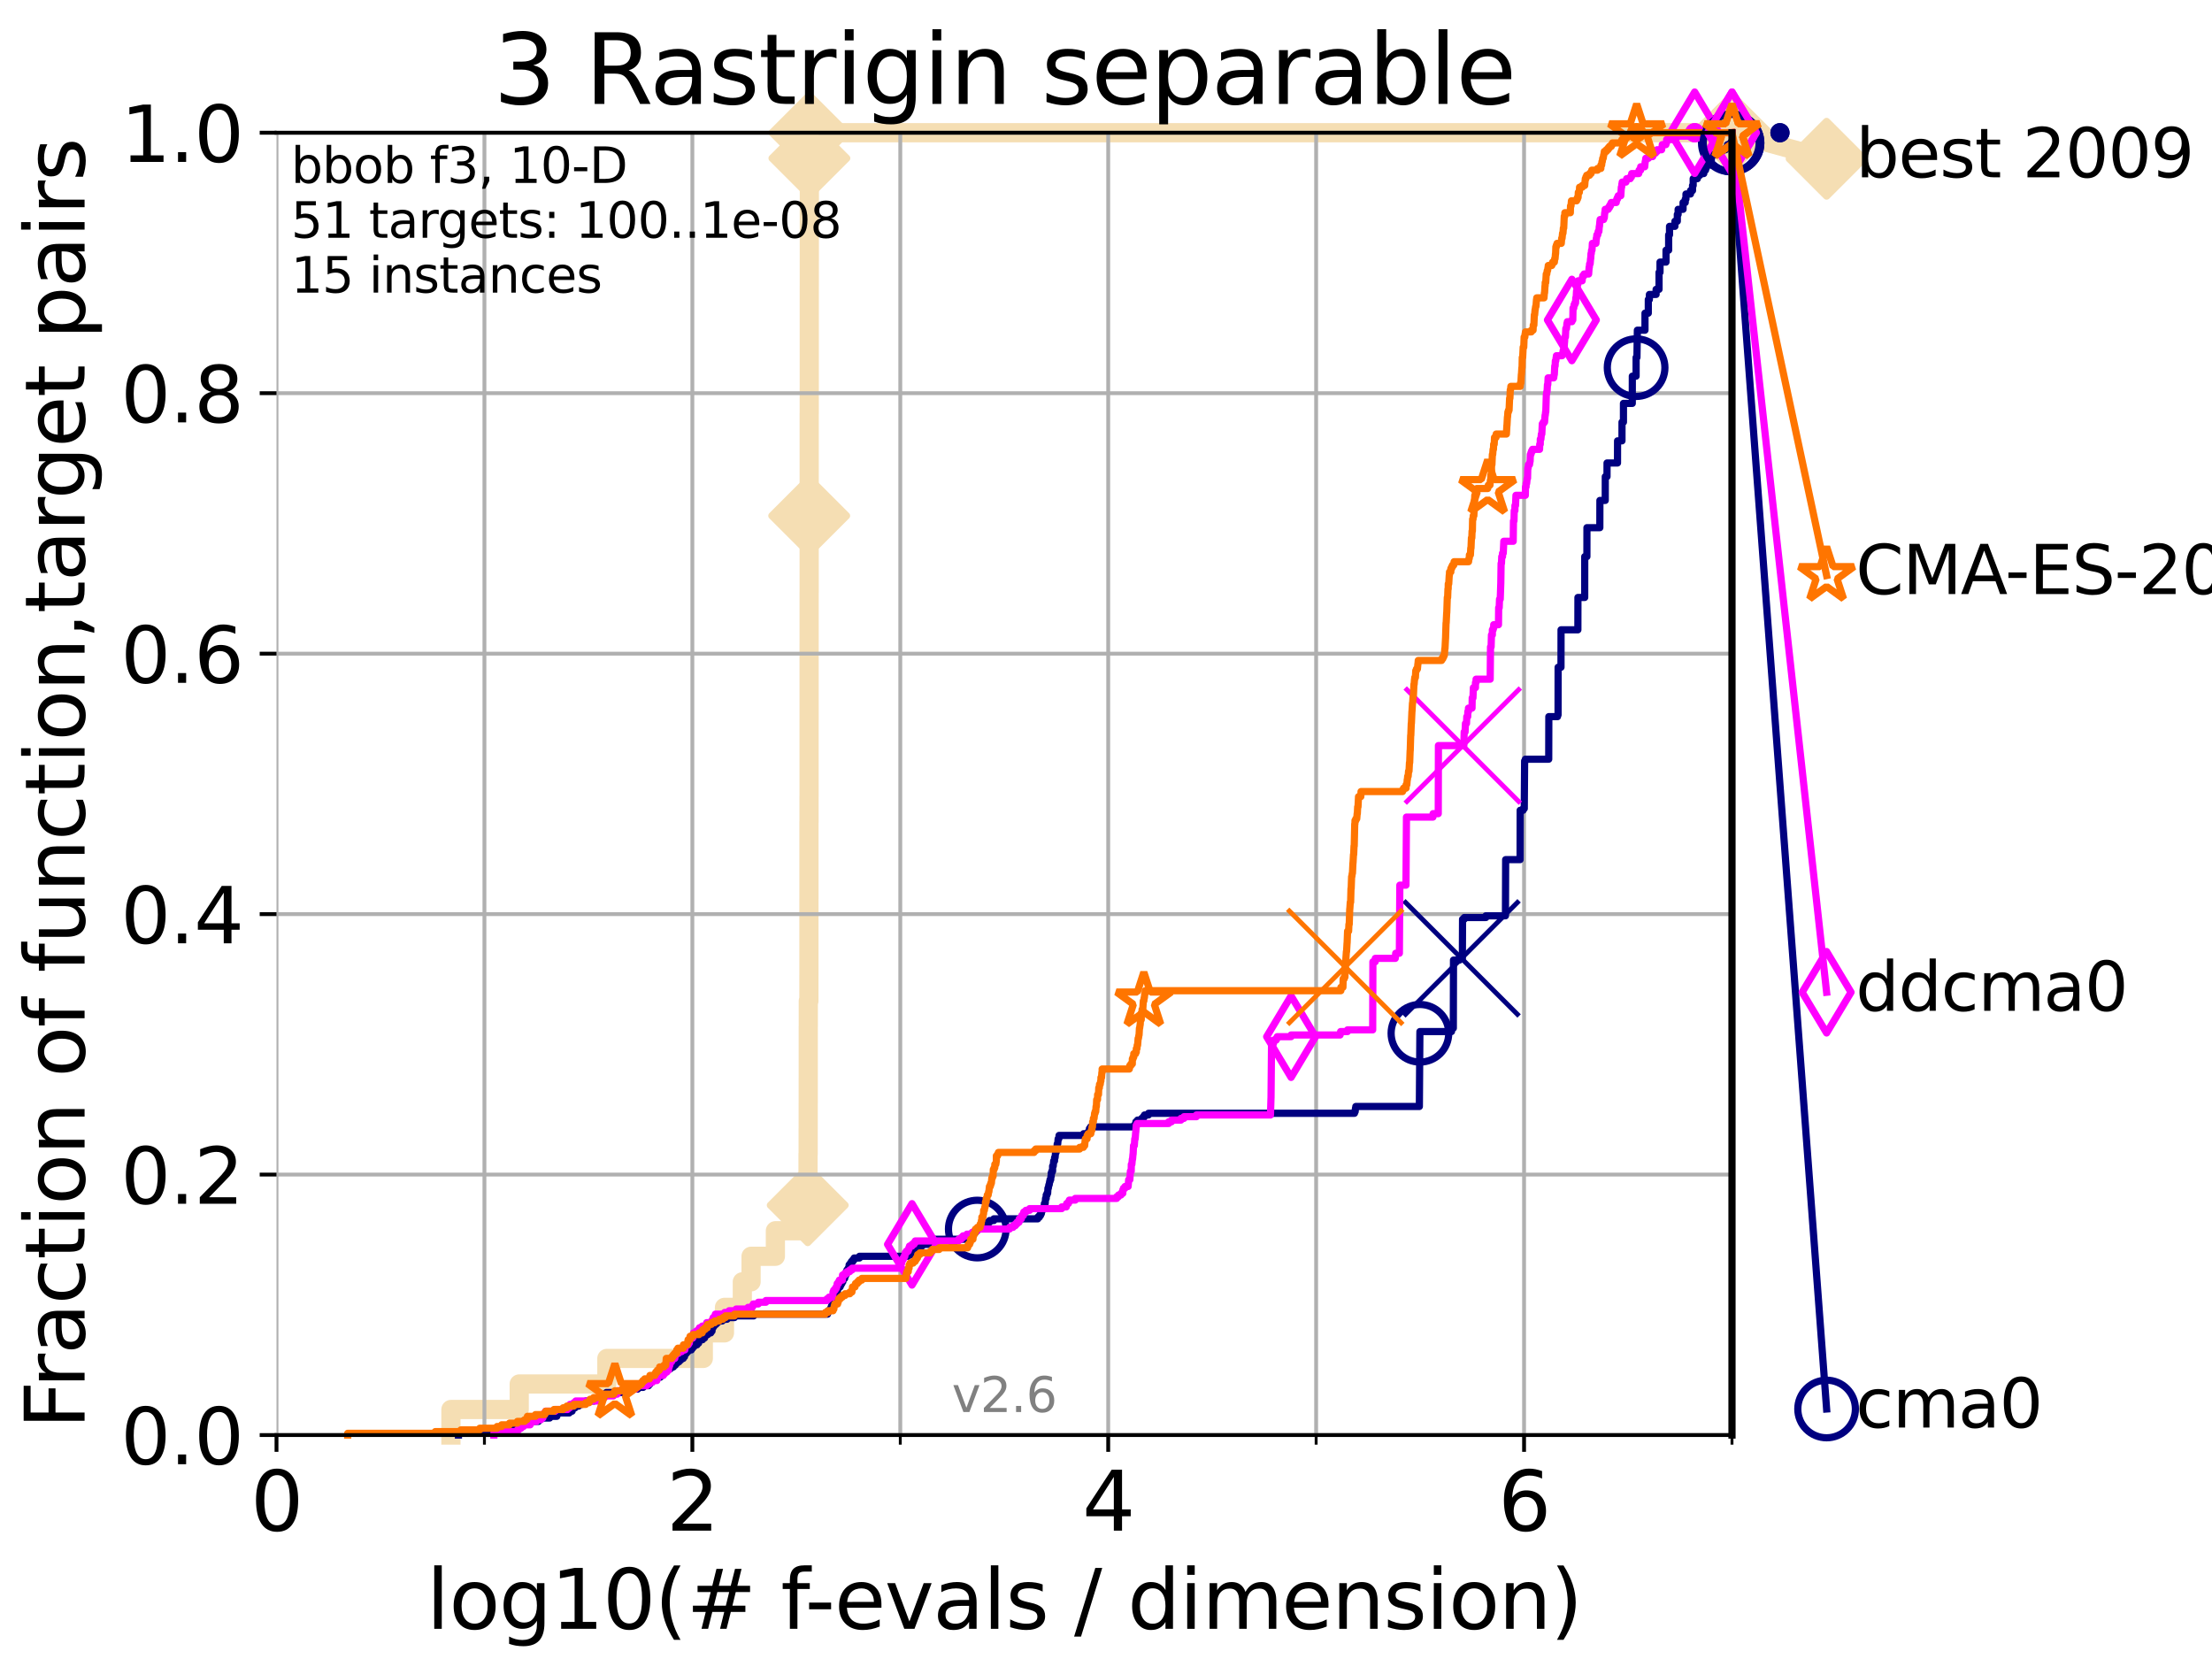 <?xml version="1.0" encoding="utf-8" standalone="no"?>
<!DOCTYPE svg PUBLIC "-//W3C//DTD SVG 1.1//EN"
  "http://www.w3.org/Graphics/SVG/1.1/DTD/svg11.dtd">
<svg xmlns:xlink="http://www.w3.org/1999/xlink" width="460.8pt" height="345.6pt" viewBox="0 0 460.8 345.6" xmlns="http://www.w3.org/2000/svg" version="1.1">
 <defs>
  <style type="text/css">*{stroke-linejoin: round; stroke-linecap: butt}</style>
 </defs>
 <g id="figure_1">
  <g id="patch_1">
   <path d="M 0 345.6 
L 460.8 345.6 
L 460.8 0 
L 0 0 
z
" style="fill: #ffffff"/>
  </g>
  <g id="axes_1">
   <g id="patch_2">
    <path d="M 57.6 298.944 
L 360.806 298.944 
L 360.806 27.648 
L 57.6 27.648 
z
" style="fill: #ffffff"/>
   </g>
   <g id="line2d_1">
    <path d="M 93.935 298.944 
L 93.935 293.624 
L 108.163 293.624 
L 108.163 288.305 
L 126.421 288.305 
L 126.421 282.985 
L 146.513 282.985 
L 146.513 277.666 
L 150.919 277.666 
L 150.919 272.346 
L 154.639 272.346 
L 154.639 267.027 
L 156.462 267.027 
L 156.462 261.707 
L 161.527 261.707 
L 161.527 256.388 
L 168.264 256.388 
L 168.264 251.068 
L 168.269 251.068 
L 168.269 245.749 
L 168.327 245.749 
L 168.327 240.429 
L 168.353 240.429 
L 168.353 235.11 
L 168.363 235.11 
L 168.363 229.79 
L 168.369 229.79 
L 168.369 224.471 
L 168.374 224.471 
L 168.374 213.832 
L 168.384 213.832 
L 168.384 208.512 
L 168.509 208.512 
L 168.509 203.192 
L 168.514 203.192 
L 168.514 187.234 
L 168.519 187.234 
L 168.519 171.275 
L 168.535 171.275 
L 168.535 165.956 
L 168.545 165.956 
L 168.545 149.997 
L 168.55 149.997 
L 168.55 134.039 
L 168.555 134.039 
L 168.555 123.4 
L 168.566 123.4 
L 168.566 107.441 
L 168.571 107.441 
L 168.571 86.163 
L 168.581 86.163 
L 168.581 80.843 
L 168.586 80.843 
L 168.586 59.565 
L 168.591 59.565 
L 168.591 54.246 
L 168.597 54.246 
L 168.597 48.926 
L 168.602 48.926 
L 168.602 32.968 
L 168.612 32.968 
L 168.612 27.648 
L 360.806 27.648 
" style="fill: none; stroke: #f5deb3; stroke-width: 4; stroke-linecap: square"/>
   </g>
   <g id="line2d_2">
    <defs>
     <path id="m88b373ca98" d="M -0 7.778 
L 7.778 0 
L 0 -7.778 
L -7.778 -0 
z
" style="stroke: #f5deb3; stroke-width: 1.5; stroke-linejoin: miter"/>
    </defs>
    <g>
     <use xlink:href="#m88b373ca98" x="168.264" y="251.068" style="fill: #f5deb3; stroke: #f5deb3; stroke-width: 1.5; stroke-linejoin: miter"/>
     <use xlink:href="#m88b373ca98" x="168.571" y="107.441" style="fill: #f5deb3; stroke: #f5deb3; stroke-width: 1.5; stroke-linejoin: miter"/>
     <use xlink:href="#m88b373ca98" x="168.612" y="32.968" style="fill: #f5deb3; stroke: #f5deb3; stroke-width: 1.5; stroke-linejoin: miter"/>
     <use xlink:href="#m88b373ca98" x="168.612" y="27.648" style="fill: #f5deb3; stroke: #f5deb3; stroke-width: 1.5; stroke-linejoin: miter"/>
     <use xlink:href="#m88b373ca98" x="360.806" y="27.648" style="fill: #f5deb3; stroke: #f5deb3; stroke-width: 1.5; stroke-linejoin: miter"/>
    </g>
   </g>
   <g id="line2d_3">
    <path style="fill: none; stroke: #f5deb3; stroke-width: 4; stroke-linecap: square"/>
    <g/>
   </g>
   <g id="line2d_4">
    <path d="M 360.806 27.648 
L 380.515 33.074 
" style="fill: none; stroke: #f5deb3; stroke-width: 4; stroke-linecap: square"/>
    <g>
     <use xlink:href="#m88b373ca98" x="360.806" y="27.648" style="fill: #f5deb3; stroke: #f5deb3; stroke-width: 1.5; stroke-linejoin: miter"/>
     <use xlink:href="#m88b373ca98" x="380.515" y="33.074" style="fill: #f5deb3; stroke: #f5deb3; stroke-width: 1.5; stroke-linejoin: miter"/>
    </g>
   </g>
   <g id="matplotlib.axis_1">
    <g id="xtick_1">
     <g id="line2d_5">
      <path d="M 57.6 298.944 
L 57.6 27.648 
" clip-path="url(#p66f014d526)" style="fill: none; stroke: #b0b0b0; stroke-width: 0.8; stroke-linecap: square"/>
     </g>
     <g id="line2d_6">
      <defs>
       <path id="mb73f9b7e2b" d="M 0 0 
L 0 3.5 
" style="stroke: #000000; stroke-width: 0.8"/>
      </defs>
      <g>
       <use xlink:href="#mb73f9b7e2b" x="57.6" y="298.944" style="stroke: #000000; stroke-width: 0.8"/>
      </g>
     </g>
     <g id="text_1">
      <!-- 0 -->
      <g transform="translate(52.192 318.861)scale(0.17 -0.17)">
       <defs>
        <path id="DejaVuSans-30" d="M 2034 4250 
Q 1547 4250 1301 3770 
Q 1056 3291 1056 2328 
Q 1056 1369 1301 889 
Q 1547 409 2034 409 
Q 2525 409 2770 889 
Q 3016 1369 3016 2328 
Q 3016 3291 2770 3770 
Q 2525 4250 2034 4250 
z
M 2034 4750 
Q 2819 4750 3233 4129 
Q 3647 3509 3647 2328 
Q 3647 1150 3233 529 
Q 2819 -91 2034 -91 
Q 1250 -91 836 529 
Q 422 1150 422 2328 
Q 422 3509 836 4129 
Q 1250 4750 2034 4750 
z
" transform="scale(0.016)"/>
       </defs>
       <use xlink:href="#DejaVuSans-30"/>
      </g>
     </g>
    </g>
    <g id="xtick_2">
     <g id="line2d_7">
      <path d="M 144.23 298.944 
L 144.23 27.648 
" clip-path="url(#p66f014d526)" style="fill: none; stroke: #b0b0b0; stroke-width: 0.8; stroke-linecap: square"/>
     </g>
     <g id="line2d_8">
      <g>
       <use xlink:href="#mb73f9b7e2b" x="144.23" y="298.944" style="stroke: #000000; stroke-width: 0.8"/>
      </g>
     </g>
     <g id="text_2">
      <!-- 2 -->
      <g transform="translate(138.822 318.861)scale(0.17 -0.17)">
       <defs>
        <path id="DejaVuSans-32" d="M 1228 531 
L 3431 531 
L 3431 0 
L 469 0 
L 469 531 
Q 828 903 1448 1529 
Q 2069 2156 2228 2338 
Q 2531 2678 2651 2914 
Q 2772 3150 2772 3378 
Q 2772 3750 2511 3984 
Q 2250 4219 1831 4219 
Q 1534 4219 1204 4116 
Q 875 4013 500 3803 
L 500 4441 
Q 881 4594 1212 4672 
Q 1544 4750 1819 4750 
Q 2544 4750 2975 4387 
Q 3406 4025 3406 3419 
Q 3406 3131 3298 2873 
Q 3191 2616 2906 2266 
Q 2828 2175 2409 1742 
Q 1991 1309 1228 531 
z
" transform="scale(0.016)"/>
       </defs>
       <use xlink:href="#DejaVuSans-32"/>
      </g>
     </g>
    </g>
    <g id="xtick_3">
     <g id="line2d_9">
      <path d="M 230.861 298.944 
L 230.861 27.648 
" clip-path="url(#p66f014d526)" style="fill: none; stroke: #b0b0b0; stroke-width: 0.8; stroke-linecap: square"/>
     </g>
     <g id="line2d_10">
      <g>
       <use xlink:href="#mb73f9b7e2b" x="230.861" y="298.944" style="stroke: #000000; stroke-width: 0.8"/>
      </g>
     </g>
     <g id="text_3">
      <!-- 4 -->
      <g transform="translate(225.453 318.861)scale(0.17 -0.17)">
       <defs>
        <path id="DejaVuSans-34" d="M 2419 4116 
L 825 1625 
L 2419 1625 
L 2419 4116 
z
M 2253 4666 
L 3047 4666 
L 3047 1625 
L 3713 1625 
L 3713 1100 
L 3047 1100 
L 3047 0 
L 2419 0 
L 2419 1100 
L 313 1100 
L 313 1709 
L 2253 4666 
z
" transform="scale(0.016)"/>
       </defs>
       <use xlink:href="#DejaVuSans-34"/>
      </g>
     </g>
    </g>
    <g id="xtick_4">
     <g id="line2d_11">
      <path d="M 317.491 298.944 
L 317.491 27.648 
" clip-path="url(#p66f014d526)" style="fill: none; stroke: #b0b0b0; stroke-width: 0.8; stroke-linecap: square"/>
     </g>
     <g id="line2d_12">
      <g>
       <use xlink:href="#mb73f9b7e2b" x="317.491" y="298.944" style="stroke: #000000; stroke-width: 0.8"/>
      </g>
     </g>
     <g id="text_4">
      <!-- 6 -->
      <g transform="translate(312.083 318.861)scale(0.17 -0.17)">
       <defs>
        <path id="DejaVuSans-36" d="M 2113 2584 
Q 1688 2584 1439 2293 
Q 1191 2003 1191 1497 
Q 1191 994 1439 701 
Q 1688 409 2113 409 
Q 2538 409 2786 701 
Q 3034 994 3034 1497 
Q 3034 2003 2786 2293 
Q 2538 2584 2113 2584 
z
M 3366 4563 
L 3366 3988 
Q 3128 4100 2886 4159 
Q 2644 4219 2406 4219 
Q 1781 4219 1451 3797 
Q 1122 3375 1075 2522 
Q 1259 2794 1537 2939 
Q 1816 3084 2150 3084 
Q 2853 3084 3261 2657 
Q 3669 2231 3669 1497 
Q 3669 778 3244 343 
Q 2819 -91 2113 -91 
Q 1303 -91 875 529 
Q 447 1150 447 2328 
Q 447 3434 972 4092 
Q 1497 4750 2381 4750 
Q 2619 4750 2861 4703 
Q 3103 4656 3366 4563 
z
" transform="scale(0.016)"/>
       </defs>
       <use xlink:href="#DejaVuSans-36"/>
      </g>
     </g>
    </g>
    <g id="xtick_5">
     <g id="line2d_13">
      <path d="M 100.915 298.944 
L 100.915 27.648 
" clip-path="url(#p66f014d526)" style="fill: none; stroke: #b0b0b0; stroke-width: 0.8; stroke-linecap: square"/>
     </g>
     <g id="line2d_14">
      <defs>
       <path id="m0da9af2a91" d="M 0 0 
L 0 2 
" style="stroke: #000000; stroke-width: 0.6"/>
      </defs>
      <g>
       <use xlink:href="#m0da9af2a91" x="100.915" y="298.944" style="stroke: #000000; stroke-width: 0.6"/>
      </g>
     </g>
    </g>
    <g id="xtick_6">
     <g id="line2d_15">
      <path d="M 187.546 298.944 
L 187.546 27.648 
" clip-path="url(#p66f014d526)" style="fill: none; stroke: #b0b0b0; stroke-width: 0.8; stroke-linecap: square"/>
     </g>
     <g id="line2d_16">
      <g>
       <use xlink:href="#m0da9af2a91" x="187.546" y="298.944" style="stroke: #000000; stroke-width: 0.6"/>
      </g>
     </g>
    </g>
    <g id="xtick_7">
     <g id="line2d_17">
      <path d="M 274.176 298.944 
L 274.176 27.648 
" clip-path="url(#p66f014d526)" style="fill: none; stroke: #b0b0b0; stroke-width: 0.8; stroke-linecap: square"/>
     </g>
     <g id="line2d_18">
      <g>
       <use xlink:href="#m0da9af2a91" x="274.176" y="298.944" style="stroke: #000000; stroke-width: 0.6"/>
      </g>
     </g>
    </g>
    <g id="xtick_8">
     <g id="line2d_19">
      <path d="M 360.806 298.944 
L 360.806 27.648 
" clip-path="url(#p66f014d526)" style="fill: none; stroke: #b0b0b0; stroke-width: 0.8; stroke-linecap: square"/>
     </g>
     <g id="line2d_20">
      <g>
       <use xlink:href="#m0da9af2a91" x="360.806" y="298.944" style="stroke: #000000; stroke-width: 0.6"/>
      </g>
     </g>
    </g>
    <g id="text_5">
     <!-- log10(# f-evals / dimension) -->
     <g transform="translate(88.823 339.314)scale(0.17 -0.17)">
      <defs>
       <path id="DejaVuSans-6c" d="M 603 4863 
L 1178 4863 
L 1178 0 
L 603 0 
L 603 4863 
z
" transform="scale(0.016)"/>
       <path id="DejaVuSans-6f" d="M 1959 3097 
Q 1497 3097 1228 2736 
Q 959 2375 959 1747 
Q 959 1119 1226 758 
Q 1494 397 1959 397 
Q 2419 397 2687 759 
Q 2956 1122 2956 1747 
Q 2956 2369 2687 2733 
Q 2419 3097 1959 3097 
z
M 1959 3584 
Q 2709 3584 3137 3096 
Q 3566 2609 3566 1747 
Q 3566 888 3137 398 
Q 2709 -91 1959 -91 
Q 1206 -91 779 398 
Q 353 888 353 1747 
Q 353 2609 779 3096 
Q 1206 3584 1959 3584 
z
" transform="scale(0.016)"/>
       <path id="DejaVuSans-67" d="M 2906 1791 
Q 2906 2416 2648 2759 
Q 2391 3103 1925 3103 
Q 1463 3103 1205 2759 
Q 947 2416 947 1791 
Q 947 1169 1205 825 
Q 1463 481 1925 481 
Q 2391 481 2648 825 
Q 2906 1169 2906 1791 
z
M 3481 434 
Q 3481 -459 3084 -895 
Q 2688 -1331 1869 -1331 
Q 1566 -1331 1297 -1286 
Q 1028 -1241 775 -1147 
L 775 -588 
Q 1028 -725 1275 -790 
Q 1522 -856 1778 -856 
Q 2344 -856 2625 -561 
Q 2906 -266 2906 331 
L 2906 616 
Q 2728 306 2450 153 
Q 2172 0 1784 0 
Q 1141 0 747 490 
Q 353 981 353 1791 
Q 353 2603 747 3093 
Q 1141 3584 1784 3584 
Q 2172 3584 2450 3431 
Q 2728 3278 2906 2969 
L 2906 3500 
L 3481 3500 
L 3481 434 
z
" transform="scale(0.016)"/>
       <path id="DejaVuSans-31" d="M 794 531 
L 1825 531 
L 1825 4091 
L 703 3866 
L 703 4441 
L 1819 4666 
L 2450 4666 
L 2450 531 
L 3481 531 
L 3481 0 
L 794 0 
L 794 531 
z
" transform="scale(0.016)"/>
       <path id="DejaVuSans-28" d="M 1984 4856 
Q 1566 4138 1362 3434 
Q 1159 2731 1159 2009 
Q 1159 1288 1364 580 
Q 1569 -128 1984 -844 
L 1484 -844 
Q 1016 -109 783 600 
Q 550 1309 550 2009 
Q 550 2706 781 3412 
Q 1013 4119 1484 4856 
L 1984 4856 
z
" transform="scale(0.016)"/>
       <path id="DejaVuSans-23" d="M 3272 2816 
L 2363 2816 
L 2100 1772 
L 3016 1772 
L 3272 2816 
z
M 2803 4594 
L 2478 3297 
L 3391 3297 
L 3719 4594 
L 4219 4594 
L 3897 3297 
L 4872 3297 
L 4872 2816 
L 3775 2816 
L 3519 1772 
L 4513 1772 
L 4513 1294 
L 3397 1294 
L 3072 0 
L 2572 0 
L 2894 1294 
L 1978 1294 
L 1656 0 
L 1153 0 
L 1478 1294 
L 494 1294 
L 494 1772 
L 1594 1772 
L 1856 2816 
L 850 2816 
L 850 3297 
L 1978 3297 
L 2297 4594 
L 2803 4594 
z
" transform="scale(0.016)"/>
       <path id="DejaVuSans-20" transform="scale(0.016)"/>
       <path id="DejaVuSans-66" d="M 2375 4863 
L 2375 4384 
L 1825 4384 
Q 1516 4384 1395 4259 
Q 1275 4134 1275 3809 
L 1275 3500 
L 2222 3500 
L 2222 3053 
L 1275 3053 
L 1275 0 
L 697 0 
L 697 3053 
L 147 3053 
L 147 3500 
L 697 3500 
L 697 3744 
Q 697 4328 969 4595 
Q 1241 4863 1831 4863 
L 2375 4863 
z
" transform="scale(0.016)"/>
       <path id="DejaVuSans-2d" d="M 313 2009 
L 1997 2009 
L 1997 1497 
L 313 1497 
L 313 2009 
z
" transform="scale(0.016)"/>
       <path id="DejaVuSans-65" d="M 3597 1894 
L 3597 1613 
L 953 1613 
Q 991 1019 1311 708 
Q 1631 397 2203 397 
Q 2534 397 2845 478 
Q 3156 559 3463 722 
L 3463 178 
Q 3153 47 2828 -22 
Q 2503 -91 2169 -91 
Q 1331 -91 842 396 
Q 353 884 353 1716 
Q 353 2575 817 3079 
Q 1281 3584 2069 3584 
Q 2775 3584 3186 3129 
Q 3597 2675 3597 1894 
z
M 3022 2063 
Q 3016 2534 2758 2815 
Q 2500 3097 2075 3097 
Q 1594 3097 1305 2825 
Q 1016 2553 972 2059 
L 3022 2063 
z
" transform="scale(0.016)"/>
       <path id="DejaVuSans-76" d="M 191 3500 
L 800 3500 
L 1894 563 
L 2988 3500 
L 3597 3500 
L 2284 0 
L 1503 0 
L 191 3500 
z
" transform="scale(0.016)"/>
       <path id="DejaVuSans-61" d="M 2194 1759 
Q 1497 1759 1228 1600 
Q 959 1441 959 1056 
Q 959 750 1161 570 
Q 1363 391 1709 391 
Q 2188 391 2477 730 
Q 2766 1069 2766 1631 
L 2766 1759 
L 2194 1759 
z
M 3341 1997 
L 3341 0 
L 2766 0 
L 2766 531 
Q 2569 213 2275 61 
Q 1981 -91 1556 -91 
Q 1019 -91 701 211 
Q 384 513 384 1019 
Q 384 1609 779 1909 
Q 1175 2209 1959 2209 
L 2766 2209 
L 2766 2266 
Q 2766 2663 2505 2880 
Q 2244 3097 1772 3097 
Q 1472 3097 1187 3025 
Q 903 2953 641 2809 
L 641 3341 
Q 956 3463 1253 3523 
Q 1550 3584 1831 3584 
Q 2591 3584 2966 3190 
Q 3341 2797 3341 1997 
z
" transform="scale(0.016)"/>
       <path id="DejaVuSans-73" d="M 2834 3397 
L 2834 2853 
Q 2591 2978 2328 3040 
Q 2066 3103 1784 3103 
Q 1356 3103 1142 2972 
Q 928 2841 928 2578 
Q 928 2378 1081 2264 
Q 1234 2150 1697 2047 
L 1894 2003 
Q 2506 1872 2764 1633 
Q 3022 1394 3022 966 
Q 3022 478 2636 193 
Q 2250 -91 1575 -91 
Q 1294 -91 989 -36 
Q 684 19 347 128 
L 347 722 
Q 666 556 975 473 
Q 1284 391 1588 391 
Q 1994 391 2212 530 
Q 2431 669 2431 922 
Q 2431 1156 2273 1281 
Q 2116 1406 1581 1522 
L 1381 1569 
Q 847 1681 609 1914 
Q 372 2147 372 2553 
Q 372 3047 722 3315 
Q 1072 3584 1716 3584 
Q 2034 3584 2315 3537 
Q 2597 3491 2834 3397 
z
" transform="scale(0.016)"/>
       <path id="DejaVuSans-2f" d="M 1625 4666 
L 2156 4666 
L 531 -594 
L 0 -594 
L 1625 4666 
z
" transform="scale(0.016)"/>
       <path id="DejaVuSans-64" d="M 2906 2969 
L 2906 4863 
L 3481 4863 
L 3481 0 
L 2906 0 
L 2906 525 
Q 2725 213 2448 61 
Q 2172 -91 1784 -91 
Q 1150 -91 751 415 
Q 353 922 353 1747 
Q 353 2572 751 3078 
Q 1150 3584 1784 3584 
Q 2172 3584 2448 3432 
Q 2725 3281 2906 2969 
z
M 947 1747 
Q 947 1113 1208 752 
Q 1469 391 1925 391 
Q 2381 391 2643 752 
Q 2906 1113 2906 1747 
Q 2906 2381 2643 2742 
Q 2381 3103 1925 3103 
Q 1469 3103 1208 2742 
Q 947 2381 947 1747 
z
" transform="scale(0.016)"/>
       <path id="DejaVuSans-69" d="M 603 3500 
L 1178 3500 
L 1178 0 
L 603 0 
L 603 3500 
z
M 603 4863 
L 1178 4863 
L 1178 4134 
L 603 4134 
L 603 4863 
z
" transform="scale(0.016)"/>
       <path id="DejaVuSans-6d" d="M 3328 2828 
Q 3544 3216 3844 3400 
Q 4144 3584 4550 3584 
Q 5097 3584 5394 3201 
Q 5691 2819 5691 2113 
L 5691 0 
L 5113 0 
L 5113 2094 
Q 5113 2597 4934 2840 
Q 4756 3084 4391 3084 
Q 3944 3084 3684 2787 
Q 3425 2491 3425 1978 
L 3425 0 
L 2847 0 
L 2847 2094 
Q 2847 2600 2669 2842 
Q 2491 3084 2119 3084 
Q 1678 3084 1418 2786 
Q 1159 2488 1159 1978 
L 1159 0 
L 581 0 
L 581 3500 
L 1159 3500 
L 1159 2956 
Q 1356 3278 1631 3431 
Q 1906 3584 2284 3584 
Q 2666 3584 2933 3390 
Q 3200 3197 3328 2828 
z
" transform="scale(0.016)"/>
       <path id="DejaVuSans-6e" d="M 3513 2113 
L 3513 0 
L 2938 0 
L 2938 2094 
Q 2938 2591 2744 2837 
Q 2550 3084 2163 3084 
Q 1697 3084 1428 2787 
Q 1159 2491 1159 1978 
L 1159 0 
L 581 0 
L 581 3500 
L 1159 3500 
L 1159 2956 
Q 1366 3272 1645 3428 
Q 1925 3584 2291 3584 
Q 2894 3584 3203 3211 
Q 3513 2838 3513 2113 
z
" transform="scale(0.016)"/>
       <path id="DejaVuSans-29" d="M 513 4856 
L 1013 4856 
Q 1481 4119 1714 3412 
Q 1947 2706 1947 2009 
Q 1947 1309 1714 600 
Q 1481 -109 1013 -844 
L 513 -844 
Q 928 -128 1133 580 
Q 1338 1288 1338 2009 
Q 1338 2731 1133 3434 
Q 928 4138 513 4856 
z
" transform="scale(0.016)"/>
      </defs>
      <use xlink:href="#DejaVuSans-6c"/>
      <use xlink:href="#DejaVuSans-6f" x="27.783"/>
      <use xlink:href="#DejaVuSans-67" x="88.965"/>
      <use xlink:href="#DejaVuSans-31" x="152.441"/>
      <use xlink:href="#DejaVuSans-30" x="216.064"/>
      <use xlink:href="#DejaVuSans-28" x="279.688"/>
      <use xlink:href="#DejaVuSans-23" x="318.701"/>
      <use xlink:href="#DejaVuSans-20" x="402.49"/>
      <use xlink:href="#DejaVuSans-66" x="434.277"/>
      <use xlink:href="#DejaVuSans-2d" x="463.982"/>
      <use xlink:href="#DejaVuSans-65" x="500.066"/>
      <use xlink:href="#DejaVuSans-76" x="561.59"/>
      <use xlink:href="#DejaVuSans-61" x="620.77"/>
      <use xlink:href="#DejaVuSans-6c" x="682.049"/>
      <use xlink:href="#DejaVuSans-73" x="709.832"/>
      <use xlink:href="#DejaVuSans-20" x="761.932"/>
      <use xlink:href="#DejaVuSans-2f" x="793.719"/>
      <use xlink:href="#DejaVuSans-20" x="827.41"/>
      <use xlink:href="#DejaVuSans-64" x="859.197"/>
      <use xlink:href="#DejaVuSans-69" x="922.674"/>
      <use xlink:href="#DejaVuSans-6d" x="950.457"/>
      <use xlink:href="#DejaVuSans-65" x="1047.869"/>
      <use xlink:href="#DejaVuSans-6e" x="1109.393"/>
      <use xlink:href="#DejaVuSans-73" x="1172.771"/>
      <use xlink:href="#DejaVuSans-69" x="1224.871"/>
      <use xlink:href="#DejaVuSans-6f" x="1252.654"/>
      <use xlink:href="#DejaVuSans-6e" x="1313.836"/>
      <use xlink:href="#DejaVuSans-29" x="1377.215"/>
     </g>
    </g>
   </g>
   <g id="matplotlib.axis_2">
    <g id="ytick_1">
     <g id="line2d_21">
      <path d="M 57.6 298.944 
L 360.806 298.944 
" clip-path="url(#p66f014d526)" style="fill: none; stroke: #b0b0b0; stroke-width: 0.8; stroke-linecap: square"/>
     </g>
     <g id="line2d_22">
      <defs>
       <path id="m1d832af67d" d="M 0 0 
L -3.5 0 
" style="stroke: #000000; stroke-width: 0.8"/>
      </defs>
      <g>
       <use xlink:href="#m1d832af67d" x="57.6" y="298.944" style="stroke: #000000; stroke-width: 0.8"/>
      </g>
     </g>
     <g id="text_6">
      <!-- 0.0 -->
      <g transform="translate(25.155 305.023)scale(0.16 -0.16)">
       <defs>
        <path id="DejaVuSans-2e" d="M 684 794 
L 1344 794 
L 1344 0 
L 684 0 
L 684 794 
z
" transform="scale(0.016)"/>
       </defs>
       <use xlink:href="#DejaVuSans-30"/>
       <use xlink:href="#DejaVuSans-2e" x="63.623"/>
       <use xlink:href="#DejaVuSans-30" x="95.41"/>
      </g>
     </g>
    </g>
    <g id="ytick_2">
     <g id="line2d_23">
      <path d="M 57.6 244.685 
L 360.806 244.685 
" clip-path="url(#p66f014d526)" style="fill: none; stroke: #b0b0b0; stroke-width: 0.8; stroke-linecap: square"/>
     </g>
     <g id="line2d_24">
      <g>
       <use xlink:href="#m1d832af67d" x="57.6" y="244.685" style="stroke: #000000; stroke-width: 0.8"/>
      </g>
     </g>
     <g id="text_7">
      <!-- 0.2 -->
      <g transform="translate(25.155 250.764)scale(0.16 -0.16)">
       <use xlink:href="#DejaVuSans-30"/>
       <use xlink:href="#DejaVuSans-2e" x="63.623"/>
       <use xlink:href="#DejaVuSans-32" x="95.41"/>
      </g>
     </g>
    </g>
    <g id="ytick_3">
     <g id="line2d_25">
      <path d="M 57.6 190.426 
L 360.806 190.426 
" clip-path="url(#p66f014d526)" style="fill: none; stroke: #b0b0b0; stroke-width: 0.8; stroke-linecap: square"/>
     </g>
     <g id="line2d_26">
      <g>
       <use xlink:href="#m1d832af67d" x="57.6" y="190.426" style="stroke: #000000; stroke-width: 0.8"/>
      </g>
     </g>
     <g id="text_8">
      <!-- 0.4 -->
      <g transform="translate(25.155 196.504)scale(0.16 -0.16)">
       <use xlink:href="#DejaVuSans-30"/>
       <use xlink:href="#DejaVuSans-2e" x="63.623"/>
       <use xlink:href="#DejaVuSans-34" x="95.41"/>
      </g>
     </g>
    </g>
    <g id="ytick_4">
     <g id="line2d_27">
      <path d="M 57.6 136.166 
L 360.806 136.166 
" clip-path="url(#p66f014d526)" style="fill: none; stroke: #b0b0b0; stroke-width: 0.8; stroke-linecap: square"/>
     </g>
     <g id="line2d_28">
      <g>
       <use xlink:href="#m1d832af67d" x="57.6" y="136.166" style="stroke: #000000; stroke-width: 0.8"/>
      </g>
     </g>
     <g id="text_9">
      <!-- 0.6 -->
      <g transform="translate(25.155 142.245)scale(0.16 -0.16)">
       <use xlink:href="#DejaVuSans-30"/>
       <use xlink:href="#DejaVuSans-2e" x="63.623"/>
       <use xlink:href="#DejaVuSans-36" x="95.41"/>
      </g>
     </g>
    </g>
    <g id="ytick_5">
     <g id="line2d_29">
      <path d="M 57.6 81.907 
L 360.806 81.907 
" clip-path="url(#p66f014d526)" style="fill: none; stroke: #b0b0b0; stroke-width: 0.8; stroke-linecap: square"/>
     </g>
     <g id="line2d_30">
      <g>
       <use xlink:href="#m1d832af67d" x="57.6" y="81.907" style="stroke: #000000; stroke-width: 0.8"/>
      </g>
     </g>
     <g id="text_10">
      <!-- 0.8 -->
      <g transform="translate(25.155 87.986)scale(0.16 -0.16)">
       <defs>
        <path id="DejaVuSans-38" d="M 2034 2216 
Q 1584 2216 1326 1975 
Q 1069 1734 1069 1313 
Q 1069 891 1326 650 
Q 1584 409 2034 409 
Q 2484 409 2743 651 
Q 3003 894 3003 1313 
Q 3003 1734 2745 1975 
Q 2488 2216 2034 2216 
z
M 1403 2484 
Q 997 2584 770 2862 
Q 544 3141 544 3541 
Q 544 4100 942 4425 
Q 1341 4750 2034 4750 
Q 2731 4750 3128 4425 
Q 3525 4100 3525 3541 
Q 3525 3141 3298 2862 
Q 3072 2584 2669 2484 
Q 3125 2378 3379 2068 
Q 3634 1759 3634 1313 
Q 3634 634 3220 271 
Q 2806 -91 2034 -91 
Q 1263 -91 848 271 
Q 434 634 434 1313 
Q 434 1759 690 2068 
Q 947 2378 1403 2484 
z
M 1172 3481 
Q 1172 3119 1398 2916 
Q 1625 2713 2034 2713 
Q 2441 2713 2670 2916 
Q 2900 3119 2900 3481 
Q 2900 3844 2670 4047 
Q 2441 4250 2034 4250 
Q 1625 4250 1398 4047 
Q 1172 3844 1172 3481 
z
" transform="scale(0.016)"/>
       </defs>
       <use xlink:href="#DejaVuSans-30"/>
       <use xlink:href="#DejaVuSans-2e" x="63.623"/>
       <use xlink:href="#DejaVuSans-38" x="95.41"/>
      </g>
     </g>
    </g>
    <g id="ytick_6">
     <g id="line2d_31">
      <path d="M 57.6 27.648 
L 360.806 27.648 
" clip-path="url(#p66f014d526)" style="fill: none; stroke: #b0b0b0; stroke-width: 0.8; stroke-linecap: square"/>
     </g>
     <g id="line2d_32">
      <g>
       <use xlink:href="#m1d832af67d" x="57.6" y="27.648" style="stroke: #000000; stroke-width: 0.8"/>
      </g>
     </g>
     <g id="text_11">
      <!-- 1.0 -->
      <g transform="translate(25.155 33.727)scale(0.16 -0.16)">
       <use xlink:href="#DejaVuSans-31"/>
       <use xlink:href="#DejaVuSans-2e" x="63.623"/>
       <use xlink:href="#DejaVuSans-30" x="95.41"/>
      </g>
     </g>
    </g>
    <g id="text_12">
     <!-- Fraction of function,target pairs -->
     <g transform="translate(17.62 297.681)rotate(-90)scale(0.17 -0.17)">
      <defs>
       <path id="DejaVuSans-46" d="M 628 4666 
L 3309 4666 
L 3309 4134 
L 1259 4134 
L 1259 2759 
L 3109 2759 
L 3109 2228 
L 1259 2228 
L 1259 0 
L 628 0 
L 628 4666 
z
" transform="scale(0.016)"/>
       <path id="DejaVuSans-72" d="M 2631 2963 
Q 2534 3019 2420 3045 
Q 2306 3072 2169 3072 
Q 1681 3072 1420 2755 
Q 1159 2438 1159 1844 
L 1159 0 
L 581 0 
L 581 3500 
L 1159 3500 
L 1159 2956 
Q 1341 3275 1631 3429 
Q 1922 3584 2338 3584 
Q 2397 3584 2469 3576 
Q 2541 3569 2628 3553 
L 2631 2963 
z
" transform="scale(0.016)"/>
       <path id="DejaVuSans-63" d="M 3122 3366 
L 3122 2828 
Q 2878 2963 2633 3030 
Q 2388 3097 2138 3097 
Q 1578 3097 1268 2742 
Q 959 2388 959 1747 
Q 959 1106 1268 751 
Q 1578 397 2138 397 
Q 2388 397 2633 464 
Q 2878 531 3122 666 
L 3122 134 
Q 2881 22 2623 -34 
Q 2366 -91 2075 -91 
Q 1284 -91 818 406 
Q 353 903 353 1747 
Q 353 2603 823 3093 
Q 1294 3584 2113 3584 
Q 2378 3584 2631 3529 
Q 2884 3475 3122 3366 
z
" transform="scale(0.016)"/>
       <path id="DejaVuSans-74" d="M 1172 4494 
L 1172 3500 
L 2356 3500 
L 2356 3053 
L 1172 3053 
L 1172 1153 
Q 1172 725 1289 603 
Q 1406 481 1766 481 
L 2356 481 
L 2356 0 
L 1766 0 
Q 1100 0 847 248 
Q 594 497 594 1153 
L 594 3053 
L 172 3053 
L 172 3500 
L 594 3500 
L 594 4494 
L 1172 4494 
z
" transform="scale(0.016)"/>
       <path id="DejaVuSans-75" d="M 544 1381 
L 544 3500 
L 1119 3500 
L 1119 1403 
Q 1119 906 1312 657 
Q 1506 409 1894 409 
Q 2359 409 2629 706 
Q 2900 1003 2900 1516 
L 2900 3500 
L 3475 3500 
L 3475 0 
L 2900 0 
L 2900 538 
Q 2691 219 2414 64 
Q 2138 -91 1772 -91 
Q 1169 -91 856 284 
Q 544 659 544 1381 
z
M 1991 3584 
L 1991 3584 
z
" transform="scale(0.016)"/>
       <path id="DejaVuSans-2c" d="M 750 794 
L 1409 794 
L 1409 256 
L 897 -744 
L 494 -744 
L 750 256 
L 750 794 
z
" transform="scale(0.016)"/>
       <path id="DejaVuSans-70" d="M 1159 525 
L 1159 -1331 
L 581 -1331 
L 581 3500 
L 1159 3500 
L 1159 2969 
Q 1341 3281 1617 3432 
Q 1894 3584 2278 3584 
Q 2916 3584 3314 3078 
Q 3713 2572 3713 1747 
Q 3713 922 3314 415 
Q 2916 -91 2278 -91 
Q 1894 -91 1617 61 
Q 1341 213 1159 525 
z
M 3116 1747 
Q 3116 2381 2855 2742 
Q 2594 3103 2138 3103 
Q 1681 3103 1420 2742 
Q 1159 2381 1159 1747 
Q 1159 1113 1420 752 
Q 1681 391 2138 391 
Q 2594 391 2855 752 
Q 3116 1113 3116 1747 
z
" transform="scale(0.016)"/>
      </defs>
      <use xlink:href="#DejaVuSans-46"/>
      <use xlink:href="#DejaVuSans-72" x="50.27"/>
      <use xlink:href="#DejaVuSans-61" x="91.383"/>
      <use xlink:href="#DejaVuSans-63" x="152.662"/>
      <use xlink:href="#DejaVuSans-74" x="207.643"/>
      <use xlink:href="#DejaVuSans-69" x="246.852"/>
      <use xlink:href="#DejaVuSans-6f" x="274.635"/>
      <use xlink:href="#DejaVuSans-6e" x="335.816"/>
      <use xlink:href="#DejaVuSans-20" x="399.195"/>
      <use xlink:href="#DejaVuSans-6f" x="430.982"/>
      <use xlink:href="#DejaVuSans-66" x="492.164"/>
      <use xlink:href="#DejaVuSans-20" x="527.369"/>
      <use xlink:href="#DejaVuSans-66" x="559.156"/>
      <use xlink:href="#DejaVuSans-75" x="594.361"/>
      <use xlink:href="#DejaVuSans-6e" x="657.74"/>
      <use xlink:href="#DejaVuSans-63" x="721.119"/>
      <use xlink:href="#DejaVuSans-74" x="776.1"/>
      <use xlink:href="#DejaVuSans-69" x="815.309"/>
      <use xlink:href="#DejaVuSans-6f" x="843.092"/>
      <use xlink:href="#DejaVuSans-6e" x="904.273"/>
      <use xlink:href="#DejaVuSans-2c" x="967.652"/>
      <use xlink:href="#DejaVuSans-74" x="999.439"/>
      <use xlink:href="#DejaVuSans-61" x="1038.648"/>
      <use xlink:href="#DejaVuSans-72" x="1099.928"/>
      <use xlink:href="#DejaVuSans-67" x="1139.291"/>
      <use xlink:href="#DejaVuSans-65" x="1202.768"/>
      <use xlink:href="#DejaVuSans-74" x="1264.291"/>
      <use xlink:href="#DejaVuSans-20" x="1303.5"/>
      <use xlink:href="#DejaVuSans-70" x="1335.287"/>
      <use xlink:href="#DejaVuSans-61" x="1398.764"/>
      <use xlink:href="#DejaVuSans-69" x="1460.043"/>
      <use xlink:href="#DejaVuSans-72" x="1487.826"/>
      <use xlink:href="#DejaVuSans-73" x="1528.939"/>
     </g>
    </g>
   </g>
   <g id="line2d_33">
    <defs>
     <path id="m689f7e4752" d="M 0 1.5 
C 0.398 1.5 0.779 1.342 1.061 1.061 
C 1.342 0.779 1.5 0.398 1.5 0 
C 1.5 -0.398 1.342 -0.779 1.061 -1.061 
C 0.779 -1.342 0.398 -1.5 0 -1.5 
C -0.398 -1.5 -0.779 -1.342 -1.061 -1.061 
C -1.342 -0.779 -1.5 -0.398 -1.5 0 
C -1.5 0.398 -1.342 0.779 -1.061 1.061 
C -0.779 1.342 -0.398 1.5 0 1.5 
z
" style="stroke: #f5deb3"/>
    </defs>
    <g>
     <use xlink:href="#m689f7e4752" x="168.612" y="27.648" style="fill: #f5deb3; stroke: #f5deb3"/>
     <use xlink:href="#m689f7e4752" x="168.612" y="27.648" style="fill: #f5deb3; stroke: #f5deb3"/>
    </g>
   </g>
   <g id="line2d_34">
    <defs>
     <path id="mdb2024fcfd" d="M 0 1.5 
C 0.398 1.5 0.779 1.342 1.061 1.061 
C 1.342 0.779 1.5 0.398 1.5 0 
C 1.5 -0.398 1.342 -0.779 1.061 -1.061 
C 0.779 -1.342 0.398 -1.5 0 -1.5 
C -0.398 -1.5 -0.779 -1.342 -1.061 -1.061 
C -1.342 -0.779 -1.5 -0.398 -1.5 0 
C -1.5 0.398 -1.342 0.779 -1.061 1.061 
C -0.779 1.342 -0.398 1.5 0 1.5 
z
" style="stroke: #000080"/>
    </defs>
    <g>
     <use xlink:href="#mdb2024fcfd" x="370.797" y="27.648" style="fill: #000080; stroke: #000080"/>
     <use xlink:href="#mdb2024fcfd" x="370.797" y="27.648" style="fill: #000080; stroke: #000080"/>
    </g>
   </g>
   <g id="line2d_35">
    <path d="M 95.503 298.944 
L 95.503 298.589 
L 98.078 298.589 
L 98.078 298.235 
L 103.047 298.235 
L 103.047 297.88 
L 103.544 297.88 
L 103.544 297.525 
L 104.656 297.525 
L 104.656 297.171 
L 106.699 297.171 
L 106.699 296.816 
L 108.417 296.816 
L 108.417 296.462 
L 108.915 296.462 
L 108.915 296.107 
L 112.18 296.107 
L 112.18 295.752 
L 112.386 295.752 
L 112.386 295.398 
L 114.51 295.398 
L 114.51 295.043 
L 116.002 295.043 
L 116.086 294.334 
L 118.598 294.334 
L 118.598 293.979 
L 119.177 293.979 
L 119.177 293.624 
L 119.319 293.624 
L 119.319 293.27 
L 119.808 293.27 
L 119.808 292.915 
L 120.551 292.915 
L 120.551 292.561 
L 121.266 292.561 
L 121.266 292.206 
L 122.077 292.206 
L 122.077 291.851 
L 123.77 291.851 
L 123.77 291.497 
L 124.801 291.497 
L 124.801 291.142 
L 125.271 291.142 
L 125.271 290.787 
L 126.226 290.787 
L 126.323 290.078 
L 129.704 290.078 
L 129.745 289.369 
L 132.847 289.369 
L 132.847 289.014 
L 133.983 289.014 
L 133.983 288.66 
L 135.116 288.66 
L 135.116 288.305 
L 135.419 288.305 
L 135.419 287.95 
L 135.776 287.95 
L 135.864 286.886 
L 137.574 286.886 
L 137.574 286.532 
L 137.708 286.532 
L 137.788 285.822 
L 137.841 285.822 
L 137.841 285.468 
L 138.869 285.468 
L 138.869 285.113 
L 139.701 285.113 
L 139.701 284.759 
L 140.29 284.759 
L 140.29 284.404 
L 140.657 284.404 
L 140.657 284.049 
L 140.973 284.049 
L 140.973 283.695 
L 141.437 283.695 
L 141.437 283.34 
L 141.804 283.34 
L 141.804 282.985 
L 142.332 282.985 
L 142.332 282.631 
L 142.6 282.631 
L 142.621 281.922 
L 143.006 281.922 
L 143.006 281.567 
L 143.325 281.567 
L 143.325 281.212 
L 144.022 281.212 
L 144.022 280.858 
L 144.287 280.858 
L 144.287 280.503 
L 144.603 280.503 
L 144.603 280.148 
L 145.202 280.148 
L 145.202 279.794 
L 145.538 279.794 
L 145.573 279.084 
L 146.362 279.084 
L 146.362 278.73 
L 146.778 278.73 
L 146.778 278.375 
L 146.957 278.375 
L 146.957 278.021 
L 147.439 278.021 
L 147.439 277.666 
L 148.063 277.666 
L 148.063 277.311 
L 148.322 277.311 
L 148.368 276.602 
L 148.533 276.602 
L 148.533 276.247 
L 148.771 276.247 
L 148.771 275.893 
L 149.151 275.893 
L 149.151 275.538 
L 149.524 275.538 
L 149.524 275.183 
L 150.466 275.183 
L 150.466 274.829 
L 151.452 274.829 
L 151.452 274.474 
L 153.001 274.474 
L 153.001 274.12 
L 157.014 274.12 
L 157.014 273.765 
L 172.39 273.765 
L 172.39 273.41 
L 172.52 273.41 
L 172.52 273.056 
L 172.962 273.056 
L 172.962 272.701 
L 173.101 272.701 
L 173.101 272.346 
L 173.23 272.346 
L 173.23 271.992 
L 173.394 271.992 
L 173.466 271.282 
L 173.553 271.282 
L 173.64 270.573 
L 173.75 270.573 
L 173.75 270.219 
L 173.906 270.219 
L 173.941 269.509 
L 174.172 269.509 
L 174.172 269.155 
L 174.446 269.155 
L 174.506 268.445 
L 174.619 268.445 
L 174.619 268.091 
L 175.008 268.091 
L 175.008 267.736 
L 175.179 267.736 
L 175.179 267.381 
L 175.381 267.381 
L 175.381 267.027 
L 175.578 267.027 
L 175.603 266.318 
L 175.965 266.318 
L 176.062 265.608 
L 176.248 265.608 
L 176.299 264.899 
L 176.442 264.899 
L 176.442 264.544 
L 176.689 264.544 
L 176.689 264.19 
L 176.829 264.19 
L 176.889 263.48 
L 177.155 263.48 
L 177.155 263.126 
L 177.383 263.126 
L 177.383 262.771 
L 177.687 262.771 
L 177.687 262.417 
L 177.949 262.417 
L 177.949 262.062 
L 179.05 262.062 
L 179.05 261.707 
L 189.156 261.707 
L 189.156 261.353 
L 189.85 261.353 
L 189.85 260.998 
L 190.26 260.998 
L 190.26 260.643 
L 190.678 260.643 
L 190.678 260.289 
L 190.895 260.289 
L 190.955 259.579 
L 192.091 259.579 
L 192.091 259.225 
L 193.393 259.225 
L 193.393 258.87 
L 193.863 258.87 
L 193.863 258.516 
L 194.479 258.516 
L 194.479 258.161 
L 201.744 258.161 
L 201.744 257.806 
L 202.031 257.806 
L 202.031 257.452 
L 202.728 257.452 
L 202.743 256.742 
L 203.209 256.742 
L 203.209 256.388 
L 203.582 256.388 
L 203.582 256.033 
L 203.933 256.033 
L 203.933 255.678 
L 205.065 255.678 
L 205.065 255.324 
L 205.54 255.324 
L 205.54 254.969 
L 205.782 254.969 
L 205.782 254.615 
L 206.143 254.615 
L 206.143 254.26 
L 207.03 254.26 
L 207.03 253.905 
L 216.185 253.905 
L 216.185 253.551 
L 216.522 253.551 
L 216.522 253.196 
L 216.761 253.196 
L 216.761 252.841 
L 216.929 252.841 
L 217.036 252.132 
L 217.185 252.132 
L 217.185 251.778 
L 217.382 251.778 
L 217.382 251.423 
L 217.566 251.423 
L 217.566 250.714 
L 217.732 250.714 
L 217.808 249.65 
L 217.944 249.65 
L 217.944 248.94 
L 218.107 248.94 
L 218.107 248.586 
L 218.244 248.586 
L 218.308 247.522 
L 218.386 247.522 
L 218.496 246.813 
L 218.566 246.813 
L 218.667 246.103 
L 218.742 246.103 
L 218.742 245.749 
L 218.875 245.749 
L 218.931 245.039 
L 218.988 245.039 
L 218.99 244.33 
L 219.116 244.33 
L 219.116 243.976 
L 219.276 243.976 
L 219.276 242.912 
L 219.407 242.912 
L 219.501 241.848 
L 219.676 241.848 
L 219.69 241.138 
L 219.793 241.138 
L 219.892 240.075 
L 220.007 240.075 
L 220.007 239.365 
L 220.155 239.365 
L 220.239 238.301 
L 220.339 238.301 
L 220.432 237.237 
L 220.568 237.237 
L 220.625 236.528 
L 225.733 236.528 
L 225.733 236.174 
L 226.643 236.174 
L 226.643 235.819 
L 226.931 235.819 
L 226.941 235.11 
L 227.184 235.11 
L 227.184 234.755 
L 236.296 234.755 
L 236.296 234.4 
L 236.588 234.4 
L 236.627 233.691 
L 236.969 233.691 
L 236.969 233.336 
L 237.83 233.336 
L 237.83 232.982 
L 238.181 232.982 
L 238.181 232.627 
L 238.421 232.627 
L 238.421 232.273 
L 239.248 232.273 
L 239.248 231.918 
L 282.161 231.918 
L 282.161 231.563 
L 282.309 231.563 
L 282.372 230.854 
L 282.442 230.854 
L 282.442 230.499 
L 295.679 230.499 
L 295.787 215.25 
L 295.795 215.25 
L 295.795 214.895 
L 302.375 214.895 
L 302.384 214.186 
L 302.755 214.186 
L 302.79 200.001 
L 304.058 200.001 
L 304.058 199.646 
L 304.638 199.646 
L 304.676 191.49 
L 305.031 191.49 
L 305.031 191.135 
L 309.54 191.135 
L 309.54 190.78 
L 313.615 190.78 
L 313.655 179.077 
L 316.662 179.077 
L 316.681 168.793 
L 317.297 168.793 
L 317.297 168.438 
L 317.534 168.438 
L 317.607 158.508 
L 317.767 158.508 
L 317.767 158.154 
L 322.627 158.154 
L 322.65 149.288 
L 324.455 149.288 
L 324.455 148.933 
L 324.572 148.933 
L 324.584 139.003 
L 325.183 139.003 
L 325.195 131.202 
L 328.7 131.202 
L 328.713 124.463 
L 330.122 124.463 
L 330.131 115.952 
L 330.58 115.952 
L 330.59 109.923 
L 333.274 109.923 
L 333.289 104.249 
L 334.403 104.249 
L 334.411 99.284 
L 334.77 99.284 
L 334.776 96.447 
L 336.955 96.447 
L 336.968 91.837 
L 337.887 91.837 
L 337.894 87.936 
L 338.193 87.936 
L 338.197 84.035 
L 340.034 84.035 
L 340.043 78.361 
L 340.829 78.361 
L 340.833 74.46 
L 341.004 74.46 
L 341.093 68.786 
L 342.679 68.786 
L 342.684 65.239 
L 343.369 65.239 
L 343.373 62.402 
L 343.596 62.402 
L 343.601 61.338 
L 344.995 61.338 
L 344.998 60.274 
L 345.607 60.274 
L 345.613 56.728 
L 345.81 56.728 
L 345.813 54.6 
L 347.058 54.6 
L 347.064 52.118 
L 347.607 52.118 
L 347.611 48.926 
L 347.789 48.926 
L 347.792 47.153 
L 348.915 47.153 
L 348.92 46.089 
L 349.416 46.089 
L 349.418 44.67 
L 349.583 44.67 
L 349.584 43.607 
L 350.61 43.607 
L 350.614 42.188 
L 351.067 42.188 
L 351.067 41.479 
L 351.215 41.479 
L 351.219 40.415 
L 352.16 40.415 
L 352.164 39.706 
L 352.581 39.706 
L 352.583 38.642 
L 352.721 38.642 
L 352.723 37.223 
L 353.595 37.223 
L 353.596 36.514 
L 354.114 36.514 
L 354.114 36.159 
L 354.927 36.159 
L 354.929 35.45 
L 355.291 35.45 
L 355.291 35.095 
L 355.411 35.095 
L 355.412 34.386 
L 356.171 34.386 
L 356.173 33.322 
L 356.51 33.322 
L 356.512 32.613 
L 356.626 32.613 
L 356.626 32.258 
L 357.339 32.258 
L 357.339 31.904 
L 357.659 31.904 
L 357.659 31.549 
L 358.737 31.549 
L 358.737 31.194 
L 359.474 31.194 
L 359.474 30.84 
L 359.761 30.84 
L 359.856 30.13 
L 360.46 30.13 
L 360.46 29.776 
L 360.806 29.776 
L 360.806 29.776 
" style="fill: none; stroke: #000080; stroke-width: 1.5; stroke-linecap: square"/>
   </g>
   <g id="line2d_36">
    <defs>
     <path id="m8b725f0914" d="M 0 6 
C 1.591 6 3.117 5.368 4.243 4.243 
C 5.368 3.117 6 1.591 6 0 
C 6 -1.591 5.368 -3.117 4.243 -4.243 
C 3.117 -5.368 1.591 -6 0 -6 
C -1.591 -6 -3.117 -5.368 -4.243 -4.243 
C -5.368 -3.117 -6 -1.591 -6 0 
C -6 1.591 -5.368 3.117 -4.243 4.243 
C -3.117 5.368 -1.591 6 0 6 
z
" style="stroke: #000080; stroke-width: 1.5"/>
    </defs>
    <g>
     <use xlink:href="#m8b725f0914" x="203.582" y="256.033" style="fill-opacity: 0; stroke: #000080; stroke-width: 1.5"/>
     <use xlink:href="#m8b725f0914" x="295.795" y="215.25" style="fill-opacity: 0; stroke: #000080; stroke-width: 1.5"/>
     <use xlink:href="#m8b725f0914" x="340.831" y="76.588" style="fill-opacity: 0; stroke: #000080; stroke-width: 1.5"/>
     <use xlink:href="#m8b725f0914" x="360.46" y="29.776" style="fill-opacity: 0; stroke: #000080; stroke-width: 1.5"/>
     <use xlink:href="#m8b725f0914" x="360.806" y="29.776" style="fill-opacity: 0; stroke: #000080; stroke-width: 1.5"/>
    </g>
   </g>
   <g id="line2d_37">
    <path style="fill: none; stroke: #000080; stroke-width: 1.5; stroke-linecap: square"/>
    <g/>
   </g>
   <g id="line2d_38">
    <path d="M 304.455 199.646 
" clip-path="url(#p66f014d526)" style="fill: none; stroke: #000080; stroke-width: 1.5; stroke-linecap: square"/>
    <defs>
     <path id="m9512695875" d="M -12 12 
L 12 -12 
M -12 -12 
L 12 12 
" style="stroke: #000080"/>
    </defs>
    <g clip-path="url(#p66f014d526)">
     <use xlink:href="#m9512695875" x="304.455" y="199.646" style="fill: #000080; stroke: #000080"/>
    </g>
   </g>
   <g id="line2d_39">
    <defs>
     <path id="m3699c4fadd" d="M 0 1.5 
C 0.398 1.5 0.779 1.342 1.061 1.061 
C 1.342 0.779 1.5 0.398 1.5 0 
C 1.5 -0.398 1.342 -0.779 1.061 -1.061 
C 0.779 -1.342 0.398 -1.5 0 -1.5 
C -0.398 -1.5 -0.779 -1.342 -1.061 -1.061 
C -1.342 -0.779 -1.5 -0.398 -1.5 0 
C -1.5 0.398 -1.342 0.779 -1.061 1.061 
C -0.779 1.342 -0.398 1.5 0 1.5 
z
" style="stroke: #ff00ff"/>
    </defs>
    <g>
     <use xlink:href="#m3699c4fadd" x="353.034" y="27.648" style="fill: #ff00ff; stroke: #ff00ff"/>
     <use xlink:href="#m3699c4fadd" x="353.034" y="27.648" style="fill: #ff00ff; stroke: #ff00ff"/>
    </g>
   </g>
   <g id="line2d_40">
    <path d="M 102.878 298.944 
L 102.878 298.589 
L 104.345 298.589 
L 104.345 298.235 
L 107.775 298.235 
L 107.775 297.88 
L 108.034 297.88 
L 108.034 297.525 
L 108.543 297.525 
L 108.543 297.171 
L 109.038 297.171 
L 109.038 296.816 
L 110.449 296.816 
L 110.449 296.462 
L 110.675 296.462 
L 110.675 296.107 
L 111.762 296.107 
L 111.762 295.752 
L 112.69 295.752 
L 112.69 295.398 
L 113.088 295.398 
L 113.186 294.688 
L 113.381 294.688 
L 113.381 294.334 
L 113.67 294.334 
L 113.67 293.979 
L 115.662 293.979 
L 115.662 293.624 
L 118.227 293.624 
L 118.227 293.27 
L 118.672 293.27 
L 118.745 292.561 
L 119.53 292.561 
L 119.53 292.206 
L 119.945 292.206 
L 119.945 291.851 
L 124.695 291.851 
L 124.695 291.497 
L 125.116 291.497 
L 125.116 291.142 
L 125.929 291.142 
L 125.929 290.787 
L 127.777 290.787 
L 127.777 290.433 
L 128.571 290.433 
L 128.571 290.078 
L 128.701 290.078 
L 128.701 289.723 
L 130.888 289.723 
L 130.888 289.369 
L 132.394 289.369 
L 132.394 289.014 
L 132.778 289.014 
L 132.778 288.66 
L 134.777 288.66 
L 134.777 288.305 
L 135.268 288.305 
L 135.268 287.95 
L 135.894 287.95 
L 135.894 287.596 
L 136.837 287.596 
L 136.837 287.241 
L 136.975 287.241 
L 137.058 286.532 
L 138.181 286.532 
L 138.181 286.177 
L 138.464 286.177 
L 138.464 285.822 
L 138.919 285.822 
L 138.919 285.468 
L 139.265 285.468 
L 139.265 284.759 
L 139.411 284.759 
L 139.411 284.404 
L 139.532 284.404 
L 139.605 283.695 
L 139.891 283.695 
L 139.891 283.34 
L 140.08 283.34 
L 140.08 282.985 
L 140.566 282.985 
L 140.657 282.276 
L 140.816 282.276 
L 140.816 281.922 
L 141.349 281.922 
L 141.349 281.567 
L 141.996 281.567 
L 141.996 281.212 
L 142.662 281.212 
L 142.743 280.503 
L 142.865 280.503 
L 142.865 280.148 
L 143.384 280.148 
L 143.384 279.794 
L 143.599 279.794 
L 143.657 279.084 
L 143.773 279.084 
L 143.773 278.73 
L 144.324 278.73 
L 144.399 278.021 
L 144.473 278.021 
L 144.473 277.666 
L 145.022 277.666 
L 145.022 277.311 
L 145.486 277.311 
L 145.486 276.957 
L 145.713 276.957 
L 145.713 276.602 
L 146.295 276.602 
L 146.295 276.247 
L 147.216 276.247 
L 147.216 275.538 
L 148.216 275.538 
L 148.216 275.183 
L 148.428 275.183 
L 148.428 274.829 
L 148.563 274.829 
L 148.563 274.474 
L 148.904 274.474 
L 148.904 274.12 
L 149.021 274.12 
L 149.021 273.765 
L 150.946 273.765 
L 150.946 273.41 
L 151.883 273.41 
L 151.883 273.056 
L 153.352 273.056 
L 153.352 272.701 
L 155.844 272.701 
L 155.844 272.346 
L 156.716 272.346 
L 156.716 271.992 
L 156.937 271.992 
L 156.937 271.637 
L 157.971 271.637 
L 157.971 271.282 
L 159.544 271.282 
L 159.544 270.928 
L 172.272 270.928 
L 172.272 270.573 
L 172.695 270.573 
L 172.695 270.219 
L 173.51 270.219 
L 173.526 269.155 
L 173.664 269.155 
L 173.664 268.8 
L 173.961 268.8 
L 173.961 268.445 
L 174.184 268.445 
L 174.184 268.091 
L 174.325 268.091 
L 174.401 267.381 
L 174.675 267.381 
L 174.675 267.027 
L 174.853 267.027 
L 174.853 266.672 
L 175.492 266.672 
L 175.517 265.608 
L 175.975 265.608 
L 175.975 265.254 
L 176.47 265.254 
L 176.47 264.899 
L 177.027 264.899 
L 177.027 264.544 
L 177.508 264.544 
L 177.508 264.19 
L 187.261 264.19 
L 187.261 263.835 
L 187.385 263.835 
L 187.385 263.48 
L 187.634 263.48 
L 187.634 263.126 
L 187.846 263.126 
L 187.861 262.417 
L 188.147 262.417 
L 188.147 262.062 
L 188.336 262.062 
L 188.336 261.707 
L 188.499 261.707 
L 188.56 260.998 
L 188.795 260.998 
L 188.795 260.643 
L 189.189 260.643 
L 189.189 260.289 
L 189.335 260.289 
L 189.335 259.934 
L 189.466 259.934 
L 189.466 259.579 
L 189.986 259.579 
L 189.986 259.225 
L 190.401 259.225 
L 190.401 258.87 
L 190.661 258.87 
L 190.661 258.516 
L 199.681 258.516 
L 199.681 258.161 
L 200.218 258.161 
L 200.218 257.806 
L 200.617 257.806 
L 200.617 257.452 
L 201.436 257.452 
L 201.436 257.097 
L 202.499 257.097 
L 202.499 256.742 
L 203.017 256.742 
L 203.017 256.388 
L 203.583 256.388 
L 203.583 256.033 
L 210.312 256.033 
L 210.312 255.678 
L 211.044 255.678 
L 211.044 255.324 
L 211.521 255.324 
L 211.521 254.969 
L 211.852 254.969 
L 211.852 254.615 
L 212.288 254.615 
L 212.333 253.905 
L 212.767 253.905 
L 212.87 253.196 
L 213.199 253.196 
L 213.261 252.487 
L 213.71 252.487 
L 213.71 252.132 
L 214.49 252.132 
L 214.49 251.778 
L 221.175 251.778 
L 221.175 251.423 
L 222.126 251.423 
L 222.198 250.714 
L 222.572 250.714 
L 222.572 250.359 
L 222.763 250.359 
L 222.763 250.004 
L 223.998 250.004 
L 223.998 249.65 
L 232.631 249.65 
L 232.631 249.295 
L 233.006 249.295 
L 233.006 248.94 
L 233.524 248.94 
L 233.524 248.586 
L 233.902 248.586 
L 233.902 247.877 
L 234.042 247.877 
L 234.042 247.522 
L 234.36 247.522 
L 234.36 247.167 
L 235.011 247.167 
L 235.122 245.749 
L 235.37 245.749 
L 235.481 243.976 
L 235.653 243.976 
L 235.672 242.557 
L 235.792 242.557 
L 235.886 241.493 
L 235.932 241.493 
L 236.024 240.429 
L 236.048 240.429 
L 236.131 238.656 
L 236.298 238.656 
L 236.396 237.237 
L 236.479 237.237 
L 236.586 235.819 
L 236.604 235.819 
L 236.703 234.4 
L 236.889 234.4 
L 236.889 234.046 
L 243.45 234.046 
L 243.45 233.691 
L 244.055 233.691 
L 244.055 233.336 
L 246.011 233.336 
L 246.011 232.982 
L 246.644 232.982 
L 246.644 232.627 
L 249.235 232.627 
L 249.235 232.273 
L 264.664 232.273 
L 264.771 228.726 
L 264.777 228.726 
L 264.887 217.378 
L 265.289 217.378 
L 265.333 216.669 
L 265.856 216.669 
L 265.856 216.314 
L 266.075 216.314 
L 266.075 215.959 
L 268.959 215.959 
L 268.959 215.605 
L 279.171 215.605 
L 279.271 214.895 
L 280.709 214.895 
L 280.709 214.541 
L 285.955 214.541 
L 286 200.355 
L 286.478 200.355 
L 286.5 199.646 
L 290.66 199.646 
L 290.751 198.582 
L 291.515 198.582 
L 291.611 184.397 
L 292.889 184.397 
L 292.994 170.211 
L 298.509 170.211 
L 298.538 169.502 
L 299.615 169.502 
L 299.652 155.317 
L 304.942 155.317 
L 305.018 152.48 
L 305.205 152.48 
L 305.279 150.706 
L 305.5 150.706 
L 305.557 149.288 
L 305.747 149.288 
L 305.772 148.224 
L 305.903 148.224 
L 305.905 147.515 
L 306.65 147.515 
L 306.69 145.387 
L 306.846 145.387 
L 306.932 143.259 
L 307.362 143.259 
L 307.365 142.195 
L 307.488 142.195 
L 307.496 141.486 
L 310.432 141.486 
L 310.502 134.748 
L 310.628 134.748 
L 310.696 132.265 
L 310.882 132.265 
L 310.887 131.202 
L 311.047 131.202 
L 311.047 130.847 
L 311.159 130.847 
L 311.164 130.138 
L 312.16 130.138 
L 312.199 126.591 
L 312.312 126.591 
L 312.377 124.818 
L 312.527 124.818 
L 312.637 121.626 
L 312.641 121.626 
L 312.707 117.371 
L 312.782 117.371 
L 312.843 115.952 
L 313.002 115.952 
L 313.003 115.243 
L 313.154 115.243 
L 313.255 113.115 
L 313.266 113.115 
L 313.266 112.76 
L 315.229 112.76 
L 315.284 108.505 
L 315.394 108.505 
L 315.441 106.377 
L 315.583 106.377 
L 315.588 105.313 
L 315.71 105.313 
L 315.801 103.185 
L 317.757 103.185 
L 317.792 101.412 
L 317.914 101.412 
L 317.929 100.703 
L 318.032 100.703 
L 318.137 99.639 
L 318.214 99.639 
L 318.267 97.511 
L 318.339 97.511 
L 318.396 96.802 
L 318.621 96.802 
L 318.728 96.093 
L 318.753 96.093 
L 318.798 94.674 
L 318.921 94.674 
L 318.921 94.319 
L 319.04 94.319 
L 319.04 93.965 
L 319.234 93.965 
L 319.234 93.61 
L 320.718 93.61 
L 320.753 92.546 
L 320.864 92.546 
L 320.873 91.482 
L 320.999 91.482 
L 321.097 90.418 
L 321.19 90.418 
L 321.289 88.291 
L 321.495 88.291 
L 321.495 87.936 
L 321.759 87.936 
L 321.866 86.517 
L 321.903 86.517 
L 321.977 85.808 
L 322.017 85.808 
L 322.128 82.262 
L 322.149 82.262 
L 322.233 81.553 
L 322.285 81.553 
L 322.361 80.134 
L 322.43 80.134 
L 322.498 78.715 
L 323.665 78.715 
L 323.763 78.006 
L 323.794 78.006 
L 323.885 76.233 
L 323.964 76.233 
L 324.005 75.169 
L 324.102 75.169 
L 324.177 74.46 
L 324.23 74.46 
L 324.23 74.105 
L 325.408 74.105 
L 325.408 73.751 
L 325.585 73.751 
L 325.628 73.041 
L 325.809 73.041 
L 325.912 71.268 
L 325.93 71.268 
L 325.979 70.204 
L 326.107 70.204 
L 326.187 68.431 
L 326.337 68.431 
L 326.418 67.367 
L 326.506 67.367 
L 326.506 67.013 
L 327.451 67.013 
L 327.451 66.658 
L 327.642 66.658 
L 327.69 64.175 
L 327.844 64.175 
L 327.912 63.466 
L 328.062 63.466 
L 328.062 63.112 
L 328.218 63.112 
L 328.269 62.048 
L 328.341 62.048 
L 328.421 60.629 
L 328.519 60.629 
L 328.606 59.211 
L 328.709 59.211 
L 328.742 58.501 
L 329.591 58.501 
L 329.647 57.792 
L 329.721 57.792 
L 329.721 57.437 
L 329.99 57.437 
L 329.99 57.083 
L 330.943 57.083 
L 331.043 55.664 
L 331.088 55.664 
L 331.147 54.955 
L 331.258 54.955 
L 331.343 53.891 
L 331.373 53.891 
L 331.435 52.827 
L 331.489 52.827 
L 331.553 52.118 
L 331.645 52.118 
L 331.719 50.699 
L 332.462 50.699 
L 332.543 49.635 
L 332.587 49.635 
L 332.655 48.926 
L 332.836 48.926 
L 332.928 48.217 
L 333.08 48.217 
L 333.161 47.153 
L 333.197 47.153 
L 333.288 46.089 
L 333.333 46.089 
L 333.333 45.734 
L 334.065 45.734 
L 334.065 45.38 
L 334.203 45.38 
L 334.289 44.316 
L 334.328 44.316 
L 334.389 43.607 
L 335.033 43.607 
L 335.033 43.252 
L 335.273 43.252 
L 335.273 42.897 
L 335.478 42.897 
L 335.478 42.543 
L 335.652 42.543 
L 335.652 42.188 
L 336.689 42.188 
L 336.794 41.479 
L 336.945 41.479 
L 336.945 41.124 
L 337.109 41.124 
L 337.109 40.77 
L 337.643 40.77 
L 337.751 38.996 
L 337.813 38.996 
L 337.874 38.287 
L 337.937 38.287 
L 337.937 37.932 
L 338.711 37.932 
L 338.711 37.578 
L 338.865 37.578 
L 338.865 37.223 
L 339.606 37.223 
L 339.606 36.869 
L 339.852 36.869 
L 339.914 36.159 
L 341.377 36.159 
L 341.45 35.45 
L 341.772 35.45 
L 341.778 34.741 
L 342.627 34.741 
L 342.721 33.677 
L 342.756 33.677 
L 342.848 32.968 
L 343.42 32.968 
L 343.42 32.613 
L 344.287 32.613 
L 344.287 32.258 
L 344.422 32.258 
L 344.422 31.904 
L 344.871 31.904 
L 344.871 31.549 
L 345.211 31.549 
L 345.211 31.194 
L 346.148 31.194 
L 346.238 30.485 
L 346.28 30.485 
L 346.28 30.13 
L 347.038 30.13 
L 347.038 29.776 
L 347.164 29.776 
L 347.19 29.067 
L 349.123 29.067 
L 349.217 28.357 
L 351.743 28.357 
L 351.743 28.003 
L 353.034 28.003 
L 353.034 27.648 
L 360.806 27.648 
L 360.806 27.648 
" style="fill: none; stroke: #ff00ff; stroke-width: 1.5; stroke-linecap: square"/>
   </g>
   <g id="line2d_41">
    <defs>
     <path id="mb5deff7a06" d="M -0 8.485 
L 5.091 0 
L 0 -8.485 
L -5.091 -0 
z
" style="stroke: #ff00ff; stroke-width: 1.5; stroke-linejoin: miter"/>
    </defs>
    <g>
     <use xlink:href="#mb5deff7a06" x="189.986" y="259.225" style="fill-opacity: 0; stroke: #ff00ff; stroke-width: 1.5; stroke-linejoin: miter"/>
     <use xlink:href="#mb5deff7a06" x="268.959" y="215.959" style="fill-opacity: 0; stroke: #ff00ff; stroke-width: 1.5; stroke-linejoin: miter"/>
     <use xlink:href="#mb5deff7a06" x="327.451" y="66.658" style="fill-opacity: 0; stroke: #ff00ff; stroke-width: 1.5; stroke-linejoin: miter"/>
     <use xlink:href="#mb5deff7a06" x="353.034" y="27.648" style="fill-opacity: 0; stroke: #ff00ff; stroke-width: 1.5; stroke-linejoin: miter"/>
     <use xlink:href="#mb5deff7a06" x="360.806" y="27.648" style="fill-opacity: 0; stroke: #ff00ff; stroke-width: 1.5; stroke-linejoin: miter"/>
    </g>
   </g>
   <g id="line2d_42">
    <path style="fill: none; stroke: #ff00ff; stroke-width: 1.5; stroke-linecap: square"/>
    <g/>
   </g>
   <g id="line2d_43">
    <path d="M 304.723 155.317 
" clip-path="url(#p66f014d526)" style="fill: none; stroke: #ff00ff; stroke-width: 1.5; stroke-linecap: square"/>
    <defs>
     <path id="m10046a7ac3" d="M -12 12 
L 12 -12 
M -12 -12 
L 12 12 
" style="stroke: #ff00ff"/>
    </defs>
    <g clip-path="url(#p66f014d526)">
     <use xlink:href="#m10046a7ac3" x="304.723" y="155.317" style="fill: #ff00ff; stroke: #ff00ff"/>
    </g>
   </g>
   <g id="line2d_44">
    <defs>
     <path id="m59a3ededdd" d="M 0 1.5 
C 0.398 1.5 0.779 1.342 1.061 1.061 
C 1.342 0.779 1.5 0.398 1.5 0 
C 1.5 -0.398 1.342 -0.779 1.061 -1.061 
C 0.779 -1.342 0.398 -1.5 0 -1.5 
C -0.398 -1.5 -0.779 -1.342 -1.061 -1.061 
C -1.342 -0.779 -1.5 -0.398 -1.5 0 
C -1.5 0.398 -1.342 0.779 -1.061 1.061 
C -0.779 1.342 -0.398 1.5 0 1.5 
z
" style="stroke: #ff7500"/>
    </defs>
    <g>
     <use xlink:href="#m59a3ededdd" x="340.948" y="27.648" style="fill: #ff7500; stroke: #ff7500"/>
     <use xlink:href="#m59a3ededdd" x="340.948" y="27.648" style="fill: #ff7500; stroke: #ff7500"/>
    </g>
   </g>
   <g id="line2d_45">
    <path d="M 72.432 298.944 
L 72.432 298.589 
L 90.668 298.589 
L 90.668 298.235 
L 95.999 298.235 
L 95.999 297.88 
L 99.95 297.88 
L 99.95 297.525 
L 103.544 297.525 
L 103.544 297.171 
L 104.501 297.171 
L 104.501 296.816 
L 106.138 296.816 
L 106.138 296.462 
L 107.775 296.462 
L 107.775 296.107 
L 109.28 296.107 
L 109.28 295.752 
L 109.757 295.752 
L 109.757 295.398 
L 109.874 295.398 
L 109.874 295.043 
L 111.55 295.043 
L 111.55 294.688 
L 113.478 294.688 
L 113.478 294.334 
L 113.67 294.334 
L 113.67 293.979 
L 115.402 293.979 
L 115.402 293.624 
L 117.306 293.624 
L 117.306 293.27 
L 118.077 293.27 
L 118.077 292.915 
L 119.53 292.915 
L 119.53 292.561 
L 122.016 292.561 
L 122.016 292.206 
L 122.737 292.206 
L 122.737 291.851 
L 122.913 291.851 
L 122.913 291.497 
L 123.658 291.497 
L 123.658 291.142 
L 125.064 291.142 
L 125.064 290.787 
L 125.83 290.787 
L 125.83 290.433 
L 127.867 290.433 
L 127.867 290.078 
L 128.09 290.078 
L 128.09 289.723 
L 129.582 289.723 
L 129.582 289.369 
L 130.462 289.369 
L 130.541 288.66 
L 131.49 288.66 
L 131.49 288.305 
L 133.656 288.305 
L 133.656 287.95 
L 133.918 287.95 
L 133.918 287.596 
L 134.305 287.596 
L 134.305 287.241 
L 135.298 287.241 
L 135.389 286.532 
L 136.414 286.532 
L 136.414 286.177 
L 136.612 286.177 
L 136.612 285.822 
L 136.92 285.822 
L 136.92 285.468 
L 137.332 285.468 
L 137.413 284.759 
L 138.31 284.759 
L 138.31 284.404 
L 138.693 284.404 
L 138.794 282.985 
L 139.938 282.985 
L 139.938 282.631 
L 140.22 282.631 
L 140.22 282.276 
L 140.52 282.276 
L 140.52 281.922 
L 140.973 281.922 
L 140.973 281.212 
L 141.217 281.212 
L 141.217 280.858 
L 142.353 280.858 
L 142.373 280.148 
L 143.126 280.148 
L 143.126 279.794 
L 143.246 279.794 
L 143.345 279.084 
L 143.735 279.084 
L 143.754 278.375 
L 144.343 278.375 
L 144.343 278.021 
L 145.608 278.021 
L 145.608 277.666 
L 146.278 277.666 
L 146.278 277.311 
L 146.429 277.311 
L 146.429 276.957 
L 146.876 276.957 
L 146.876 276.602 
L 147.344 276.602 
L 147.392 275.893 
L 148.186 275.893 
L 148.186 275.538 
L 148.889 275.538 
L 148.889 275.183 
L 149.82 275.183 
L 149.82 274.829 
L 150.587 274.829 
L 150.587 274.474 
L 151.116 274.474 
L 151.116 274.12 
L 153.001 274.12 
L 153.001 273.765 
L 171.93 273.765 
L 171.93 273.41 
L 172.474 273.41 
L 172.474 273.056 
L 173.534 273.056 
L 173.534 272.701 
L 173.711 272.701 
L 173.801 271.992 
L 173.899 271.992 
L 173.899 271.637 
L 174.491 271.637 
L 174.491 271.282 
L 174.608 271.282 
L 174.705 270.573 
L 175.044 270.573 
L 175.044 270.219 
L 175.467 270.219 
L 175.467 269.864 
L 176.051 269.864 
L 176.051 269.509 
L 177.034 269.509 
L 177.034 269.155 
L 177.47 269.155 
L 177.547 268.445 
L 177.588 268.445 
L 177.588 268.091 
L 178.111 268.091 
L 178.213 267.381 
L 178.617 267.381 
L 178.617 267.027 
L 178.952 267.027 
L 178.952 266.672 
L 179.526 266.672 
L 179.526 266.318 
L 188.716 266.318 
L 188.811 265.254 
L 188.931 265.254 
L 188.931 264.899 
L 189.215 264.899 
L 189.225 264.19 
L 189.381 264.19 
L 189.385 263.48 
L 189.576 263.48 
L 189.576 263.126 
L 190.224 263.126 
L 190.224 262.771 
L 190.651 262.771 
L 190.651 262.417 
L 190.859 262.417 
L 190.859 262.062 
L 191.122 262.062 
L 191.163 261.353 
L 191.616 261.353 
L 191.616 260.998 
L 193.836 260.998 
L 193.836 260.643 
L 194.162 260.643 
L 194.162 260.289 
L 195.639 260.289 
L 195.639 259.934 
L 201.58 259.934 
L 201.58 259.579 
L 201.696 259.579 
L 201.696 259.225 
L 201.99 259.225 
L 201.99 258.87 
L 202.128 258.87 
L 202.229 258.161 
L 202.682 258.161 
L 202.769 257.097 
L 203.025 257.097 
L 203.025 256.742 
L 203.16 256.742 
L 203.221 256.033 
L 203.614 256.033 
L 203.614 255.678 
L 204.186 255.678 
L 204.209 254.969 
L 204.394 254.969 
L 204.449 254.26 
L 204.542 254.26 
L 204.542 253.551 
L 204.772 253.551 
L 204.861 252.841 
L 204.897 252.841 
L 204.912 252.132 
L 205.063 252.132 
L 205.159 251.423 
L 205.223 251.423 
L 205.299 250.359 
L 205.444 250.359 
L 205.444 249.65 
L 205.594 249.65 
L 205.675 248.94 
L 205.855 248.94 
L 205.954 248.231 
L 206.011 248.231 
L 206.113 247.167 
L 206.291 247.167 
L 206.291 246.813 
L 206.406 246.813 
L 206.406 246.458 
L 206.527 246.458 
L 206.612 245.394 
L 206.727 245.394 
L 206.727 245.039 
L 206.875 245.039 
L 206.926 243.621 
L 207.092 243.621 
L 207.092 243.266 
L 207.233 243.266 
L 207.241 242.557 
L 207.446 242.557 
L 207.555 241.848 
L 207.558 241.848 
L 207.558 240.784 
L 207.819 240.784 
L 207.819 240.429 
L 207.983 240.429 
L 207.983 240.075 
L 215.407 240.075 
L 215.407 239.72 
L 215.761 239.72 
L 215.761 239.365 
L 224.913 239.365 
L 224.913 239.011 
L 225.689 239.011 
L 225.689 238.656 
L 225.955 238.656 
L 226.052 237.592 
L 226.094 237.592 
L 226.094 237.237 
L 226.454 237.237 
L 226.472 236.528 
L 226.681 236.528 
L 226.681 236.174 
L 227.237 236.174 
L 227.333 235.464 
L 227.453 235.464 
L 227.476 234.755 
L 227.58 234.755 
L 227.616 233.691 
L 227.77 233.691 
L 227.77 232.982 
L 227.917 232.982 
L 228.025 231.918 
L 228.132 231.918 
L 228.132 231.563 
L 228.259 231.563 
L 228.332 230.499 
L 228.397 230.499 
L 228.458 229.081 
L 228.635 229.081 
L 228.654 228.017 
L 228.834 228.017 
L 228.891 226.598 
L 229.025 226.598 
L 229.047 225.889 
L 229.196 225.889 
L 229.287 225.18 
L 229.342 225.18 
L 229.349 224.471 
L 229.471 224.471 
L 229.541 223.407 
L 229.596 223.407 
L 229.596 222.697 
L 235.257 222.697 
L 235.343 221.988 
L 235.588 221.988 
L 235.588 221.634 
L 235.88 221.634 
L 235.89 220.57 
L 236.032 220.57 
L 236.032 220.215 
L 236.181 220.215 
L 236.181 219.506 
L 236.567 219.506 
L 236.567 219.151 
L 236.715 219.151 
L 236.716 218.442 
L 236.848 218.442 
L 236.903 217.733 
L 236.984 217.733 
L 237.093 216.314 
L 237.154 216.314 
L 237.261 215.605 
L 237.289 215.605 
L 237.366 214.186 
L 237.407 214.186 
L 237.5 213.477 
L 237.522 213.477 
L 237.582 212.413 
L 237.745 212.413 
L 237.758 210.994 
L 237.916 210.994 
L 237.916 210.285 
L 238.061 210.285 
L 238.172 208.512 
L 238.28 208.512 
L 238.357 207.803 
L 238.403 207.803 
L 238.457 207.093 
L 238.517 207.093 
L 238.564 206.384 
L 279.324 206.384 
L 279.332 205.675 
L 279.757 205.675 
L 279.804 203.902 
L 280.023 203.902 
L 280.023 203.547 
L 280.171 203.547 
L 280.257 201.065 
L 280.29 201.065 
L 280.4 199.291 
L 280.403 199.291 
L 280.478 198.228 
L 280.516 198.228 
L 280.616 196.454 
L 280.629 196.454 
L 280.727 193.972 
L 280.942 193.972 
L 281.005 192.553 
L 281.068 192.553 
L 281.175 189.362 
L 281.192 189.362 
L 281.287 187.943 
L 281.36 187.943 
L 281.436 185.106 
L 281.475 185.106 
L 281.565 182.624 
L 281.608 182.624 
L 281.7 181.914 
L 281.74 181.914 
L 281.84 179.787 
L 281.858 179.787 
L 281.956 178.013 
L 281.995 178.013 
L 282.068 176.24 
L 282.109 176.24 
L 282.217 171.63 
L 282.255 171.63 
L 282.27 170.921 
L 282.447 170.921 
L 282.447 170.566 
L 282.633 170.566 
L 282.722 169.502 
L 282.756 169.502 
L 282.828 168.084 
L 282.896 168.084 
L 283.007 165.956 
L 283.482 165.956 
L 283.53 164.892 
L 292.18 164.892 
L 292.18 164.537 
L 292.39 164.537 
L 292.39 164.183 
L 292.91 164.183 
L 292.917 163.473 
L 293.067 163.473 
L 293.154 162.409 
L 293.186 162.409 
L 293.249 161.7 
L 293.349 161.7 
L 293.428 160.636 
L 293.526 160.636 
L 293.617 158.863 
L 293.663 158.863 
L 293.756 156.381 
L 293.776 156.381 
L 293.873 153.189 
L 293.9 153.189 
L 293.994 150.706 
L 294.021 150.706 
L 294.13 148.224 
L 294.142 148.224 
L 294.248 146.451 
L 294.284 146.451 
L 294.364 145.032 
L 294.435 145.032 
L 294.543 142.55 
L 294.594 142.55 
L 294.675 141.486 
L 294.718 141.486 
L 294.718 141.131 
L 294.855 141.131 
L 294.93 139.713 
L 295.071 139.713 
L 295.071 139.358 
L 295.273 139.358 
L 295.375 138.294 
L 295.394 138.294 
L 295.448 137.585 
L 300.308 137.585 
L 300.308 137.23 
L 300.561 137.23 
L 300.561 136.876 
L 300.73 136.876 
L 300.73 136.521 
L 300.885 136.521 
L 300.986 135.102 
L 301.021 135.102 
L 301.13 132.975 
L 301.136 132.975 
L 301.24 129.783 
L 301.266 129.783 
L 301.373 127.655 
L 301.389 127.655 
L 301.499 124.463 
L 301.569 124.463 
L 301.636 122.69 
L 301.682 122.69 
L 301.701 121.626 
L 301.799 121.626 
L 301.902 119.853 
L 301.934 119.853 
L 301.958 119.144 
L 302.234 119.144 
L 302.238 118.435 
L 302.404 118.435 
L 302.404 118.08 
L 302.577 118.08 
L 302.577 117.725 
L 302.839 117.725 
L 302.914 117.016 
L 305.923 117.016 
L 306.015 116.307 
L 306.076 116.307 
L 306.106 115.598 
L 306.312 115.598 
L 306.389 114.179 
L 306.437 114.179 
L 306.524 112.051 
L 306.608 112.051 
L 306.659 110.633 
L 306.723 110.633 
L 306.772 108.15 
L 306.863 108.15 
L 306.897 107.441 
L 307.03 107.441 
L 307.139 105.313 
L 307.144 105.313 
L 307.226 103.185 
L 307.32 103.185 
L 307.404 102.121 
L 307.649 102.121 
L 307.649 101.767 
L 309.915 101.767 
L 309.915 101.412 
L 310.045 101.412 
L 310.045 101.058 
L 310.389 101.058 
L 310.478 99.994 
L 310.537 99.994 
L 310.58 98.93 
L 310.675 98.93 
L 310.721 96.802 
L 310.796 96.802 
L 310.889 94.674 
L 310.957 94.674 
L 311.033 93.61 
L 311.113 93.61 
L 311.153 92.546 
L 311.268 92.546 
L 311.336 91.128 
L 311.648 91.128 
L 311.684 90.418 
L 313.811 90.418 
L 313.912 88.645 
L 313.929 88.645 
L 314.025 86.872 
L 314.051 86.872 
L 314.126 85.808 
L 314.239 85.808 
L 314.239 85.454 
L 314.367 85.454 
L 314.476 82.971 
L 314.542 82.971 
L 314.62 81.198 
L 314.681 81.198 
L 314.743 80.489 
L 316.686 80.489 
L 316.742 79.779 
L 316.826 79.779 
L 316.927 78.006 
L 316.949 78.006 
L 317.035 76.588 
L 317.071 76.588 
L 317.116 74.46 
L 317.201 74.46 
L 317.303 72.332 
L 317.426 72.332 
L 317.506 70.204 
L 317.655 70.204 
L 317.715 69.495 
L 317.781 69.495 
L 317.781 69.14 
L 318.997 69.14 
L 318.997 68.786 
L 319.37 68.786 
L 319.405 67.722 
L 319.534 67.722 
L 319.627 65.594 
L 319.693 65.594 
L 319.786 64.53 
L 319.806 64.53 
L 319.907 63.821 
L 319.971 63.821 
L 320.08 62.402 
L 320.129 62.402 
L 320.129 62.048 
L 321.643 62.048 
L 321.727 60.984 
L 321.764 60.984 
L 321.848 59.565 
L 321.879 59.565 
L 321.895 58.856 
L 322.005 58.856 
L 322.113 57.083 
L 322.225 57.083 
L 322.312 56.373 
L 322.389 56.373 
L 322.491 55.664 
L 322.529 55.664 
L 322.529 55.31 
L 323.268 55.31 
L 323.268 54.955 
L 323.447 54.955 
L 323.447 54.6 
L 323.805 54.6 
L 323.864 53.891 
L 323.949 53.891 
L 324.038 52.827 
L 324.064 52.827 
L 324.113 51.409 
L 324.225 51.409 
L 324.225 51.054 
L 324.366 51.054 
L 324.366 50.699 
L 325.244 50.699 
L 325.324 49.635 
L 325.408 49.635 
L 325.513 48.571 
L 325.599 48.571 
L 325.675 47.508 
L 325.753 47.508 
L 325.862 45.025 
L 325.98 45.025 
L 325.988 44.316 
L 327.13 44.316 
L 327.167 42.897 
L 327.267 42.897 
L 327.36 41.833 
L 328.437 41.833 
L 328.437 41.479 
L 328.615 41.479 
L 328.615 41.124 
L 328.746 41.124 
L 328.794 40.06 
L 329.008 40.06 
L 329.051 38.996 
L 329.615 38.996 
L 329.615 38.642 
L 330.124 38.642 
L 330.213 37.578 
L 330.244 37.578 
L 330.244 37.223 
L 330.375 37.223 
L 330.375 36.869 
L 330.54 36.869 
L 330.54 36.514 
L 331.122 36.514 
L 331.122 36.159 
L 331.444 36.159 
L 331.444 35.805 
L 331.595 35.805 
L 331.595 35.45 
L 332.798 35.45 
L 332.798 35.095 
L 333.489 35.095 
L 333.495 34.386 
L 333.655 34.386 
L 333.72 33.677 
L 333.785 33.677 
L 333.877 32.968 
L 333.975 32.968 
L 334.074 32.258 
L 334.114 32.258 
L 334.21 31.549 
L 334.63 31.549 
L 334.63 31.194 
L 334.976 31.194 
L 334.976 30.84 
L 335.263 30.84 
L 335.263 30.485 
L 335.67 30.485 
L 335.67 30.13 
L 335.894 30.13 
L 335.894 29.776 
L 337.698 29.776 
L 337.698 29.421 
L 337.877 29.421 
L 337.877 29.067 
L 338.487 29.067 
L 338.487 28.712 
L 338.954 28.712 
L 338.954 28.357 
L 340.235 28.357 
L 340.235 28.003 
L 340.948 28.003 
L 340.948 27.648 
L 360.806 27.648 
L 360.806 27.648 
" style="fill: none; stroke: #ff7500; stroke-width: 1.5; stroke-linecap: square"/>
   </g>
   <g id="line2d_46">
    <defs>
     <path id="m2b407aa096" d="M 0 -6 
L -1.347 -1.854 
L -5.706 -1.854 
L -2.18 0.708 
L -3.527 4.854 
L -0 2.292 
L 3.527 4.854 
L 2.18 0.708 
L 5.706 -1.854 
L 1.347 -1.854 
z
" style="stroke: #ff7500; stroke-width: 1.5; stroke-linejoin: bevel"/>
    </defs>
    <g>
     <use xlink:href="#m2b407aa096" x="128.09" y="290.078" style="fill-opacity: 0; stroke: #ff7500; stroke-width: 1.5; stroke-linejoin: bevel"/>
     <use xlink:href="#m2b407aa096" x="238.28" y="208.512" style="fill-opacity: 0; stroke: #ff7500; stroke-width: 1.5; stroke-linejoin: bevel"/>
     <use xlink:href="#m2b407aa096" x="309.915" y="101.767" style="fill-opacity: 0; stroke: #ff7500; stroke-width: 1.5; stroke-linejoin: bevel"/>
     <use xlink:href="#m2b407aa096" x="340.948" y="27.648" style="fill-opacity: 0; stroke: #ff7500; stroke-width: 1.5; stroke-linejoin: bevel"/>
     <use xlink:href="#m2b407aa096" x="360.806" y="27.648" style="fill-opacity: 0; stroke: #ff7500; stroke-width: 1.5; stroke-linejoin: bevel"/>
    </g>
   </g>
   <g id="line2d_47">
    <path style="fill: none; stroke: #ff7500; stroke-width: 1.5; stroke-linecap: square"/>
    <g/>
   </g>
   <g id="line2d_48">
    <path d="M 280.238 201.419 
" clip-path="url(#p66f014d526)" style="fill: none; stroke: #ff7500; stroke-width: 1.5; stroke-linecap: square"/>
    <defs>
     <path id="m9eed0c25ef" d="M -12 12 
L 12 -12 
M -12 -12 
L 12 12 
" style="stroke: #ff7500"/>
    </defs>
    <g clip-path="url(#p66f014d526)">
     <use xlink:href="#m9eed0c25ef" x="280.238" y="201.419" style="fill: #ff7500; stroke: #ff7500"/>
    </g>
   </g>
   <g id="line2d_49">
    <path d="M 360.806 29.776 
L 380.515 293.518 
" style="fill: none; stroke: #000080; stroke-width: 1.5; stroke-linecap: square"/>
    <g>
     <use xlink:href="#m8b725f0914" x="360.806" y="29.776" style="fill-opacity: 0; stroke: #000080; stroke-width: 1.5"/>
     <use xlink:href="#m8b725f0914" x="380.515" y="293.518" style="fill-opacity: 0; stroke: #000080; stroke-width: 1.5"/>
    </g>
   </g>
   <g id="line2d_50">
    <path d="M 360.806 27.648 
L 380.515 206.703 
" style="fill: none; stroke: #ff00ff; stroke-width: 1.5; stroke-linecap: square"/>
    <g>
     <use xlink:href="#mb5deff7a06" x="360.806" y="27.648" style="fill-opacity: 0; stroke: #ff00ff; stroke-width: 1.5; stroke-linejoin: miter"/>
     <use xlink:href="#mb5deff7a06" x="380.515" y="206.703" style="fill-opacity: 0; stroke: #ff00ff; stroke-width: 1.5; stroke-linejoin: miter"/>
    </g>
   </g>
   <g id="line2d_51">
    <path d="M 360.806 27.648 
L 380.515 119.889 
" style="fill: none; stroke: #ff7500; stroke-width: 1.5; stroke-linecap: square"/>
    <g>
     <use xlink:href="#m2b407aa096" x="360.806" y="27.648" style="fill-opacity: 0; stroke: #ff7500; stroke-width: 1.5; stroke-linejoin: bevel"/>
     <use xlink:href="#m2b407aa096" x="380.515" y="119.889" style="fill-opacity: 0; stroke: #ff7500; stroke-width: 1.5; stroke-linejoin: bevel"/>
    </g>
   </g>
   <g id="line2d_52">
    <path d="M 360.806 298.944 
L 360.806 27.648 
" style="fill: none; stroke: #000000; stroke-width: 1.5; stroke-linecap: square"/>
   </g>
   <g id="patch_3">
    <path d="M 57.6 298.944 
L 360.806 298.944 
" style="fill: none; stroke: #000000; stroke-width: 0.8; stroke-linejoin: miter; stroke-linecap: square"/>
   </g>
   <g id="patch_4">
    <path d="M 57.6 27.648 
L 360.806 27.648 
" style="fill: none; stroke: #000000; stroke-width: 0.8; stroke-linejoin: miter; stroke-linecap: square"/>
   </g>
   <g id="text_13">
    <!-- cma0 -->
    <g transform="translate(386.579 297.381)scale(0.14 -0.14)">
     <use xlink:href="#DejaVuSans-63"/>
     <use xlink:href="#DejaVuSans-6d" x="54.98"/>
     <use xlink:href="#DejaVuSans-61" x="152.393"/>
     <use xlink:href="#DejaVuSans-30" x="213.672"/>
    </g>
   </g>
   <g id="text_14">
    <!-- ddcma0 -->
    <g transform="translate(386.579 210.566)scale(0.14 -0.14)">
     <use xlink:href="#DejaVuSans-64"/>
     <use xlink:href="#DejaVuSans-64" x="63.477"/>
     <use xlink:href="#DejaVuSans-63" x="126.953"/>
     <use xlink:href="#DejaVuSans-6d" x="181.934"/>
     <use xlink:href="#DejaVuSans-61" x="279.346"/>
     <use xlink:href="#DejaVuSans-30" x="340.625"/>
    </g>
   </g>
   <g id="text_15">
    <!-- CMA-ES-20 -->
    <g transform="translate(386.579 123.752)scale(0.14 -0.14)">
     <defs>
      <path id="DejaVuSans-43" d="M 4122 4306 
L 4122 3641 
Q 3803 3938 3442 4084 
Q 3081 4231 2675 4231 
Q 1875 4231 1450 3742 
Q 1025 3253 1025 2328 
Q 1025 1406 1450 917 
Q 1875 428 2675 428 
Q 3081 428 3442 575 
Q 3803 722 4122 1019 
L 4122 359 
Q 3791 134 3420 21 
Q 3050 -91 2638 -91 
Q 1578 -91 968 557 
Q 359 1206 359 2328 
Q 359 3453 968 4101 
Q 1578 4750 2638 4750 
Q 3056 4750 3426 4639 
Q 3797 4528 4122 4306 
z
" transform="scale(0.016)"/>
      <path id="DejaVuSans-4d" d="M 628 4666 
L 1569 4666 
L 2759 1491 
L 3956 4666 
L 4897 4666 
L 4897 0 
L 4281 0 
L 4281 4097 
L 3078 897 
L 2444 897 
L 1241 4097 
L 1241 0 
L 628 0 
L 628 4666 
z
" transform="scale(0.016)"/>
      <path id="DejaVuSans-41" d="M 2188 4044 
L 1331 1722 
L 3047 1722 
L 2188 4044 
z
M 1831 4666 
L 2547 4666 
L 4325 0 
L 3669 0 
L 3244 1197 
L 1141 1197 
L 716 0 
L 50 0 
L 1831 4666 
z
" transform="scale(0.016)"/>
      <path id="DejaVuSans-45" d="M 628 4666 
L 3578 4666 
L 3578 4134 
L 1259 4134 
L 1259 2753 
L 3481 2753 
L 3481 2222 
L 1259 2222 
L 1259 531 
L 3634 531 
L 3634 0 
L 628 0 
L 628 4666 
z
" transform="scale(0.016)"/>
      <path id="DejaVuSans-53" d="M 3425 4513 
L 3425 3897 
Q 3066 4069 2747 4153 
Q 2428 4238 2131 4238 
Q 1616 4238 1336 4038 
Q 1056 3838 1056 3469 
Q 1056 3159 1242 3001 
Q 1428 2844 1947 2747 
L 2328 2669 
Q 3034 2534 3370 2195 
Q 3706 1856 3706 1288 
Q 3706 609 3251 259 
Q 2797 -91 1919 -91 
Q 1588 -91 1214 -16 
Q 841 59 441 206 
L 441 856 
Q 825 641 1194 531 
Q 1563 422 1919 422 
Q 2459 422 2753 634 
Q 3047 847 3047 1241 
Q 3047 1584 2836 1778 
Q 2625 1972 2144 2069 
L 1759 2144 
Q 1053 2284 737 2584 
Q 422 2884 422 3419 
Q 422 4038 858 4394 
Q 1294 4750 2059 4750 
Q 2388 4750 2728 4690 
Q 3069 4631 3425 4513 
z
" transform="scale(0.016)"/>
     </defs>
     <use xlink:href="#DejaVuSans-43"/>
     <use xlink:href="#DejaVuSans-4d" x="69.824"/>
     <use xlink:href="#DejaVuSans-41" x="156.104"/>
     <use xlink:href="#DejaVuSans-2d" x="222.262"/>
     <use xlink:href="#DejaVuSans-45" x="258.346"/>
     <use xlink:href="#DejaVuSans-53" x="321.529"/>
     <use xlink:href="#DejaVuSans-2d" x="385.006"/>
     <use xlink:href="#DejaVuSans-32" x="421.09"/>
     <use xlink:href="#DejaVuSans-30" x="484.713"/>
    </g>
   </g>
   <g id="text_16">
    <!-- best 2009 -->
    <g transform="translate(386.579 36.937)scale(0.14 -0.14)">
     <defs>
      <path id="DejaVuSans-62" d="M 3116 1747 
Q 3116 2381 2855 2742 
Q 2594 3103 2138 3103 
Q 1681 3103 1420 2742 
Q 1159 2381 1159 1747 
Q 1159 1113 1420 752 
Q 1681 391 2138 391 
Q 2594 391 2855 752 
Q 3116 1113 3116 1747 
z
M 1159 2969 
Q 1341 3281 1617 3432 
Q 1894 3584 2278 3584 
Q 2916 3584 3314 3078 
Q 3713 2572 3713 1747 
Q 3713 922 3314 415 
Q 2916 -91 2278 -91 
Q 1894 -91 1617 61 
Q 1341 213 1159 525 
L 1159 0 
L 581 0 
L 581 4863 
L 1159 4863 
L 1159 2969 
z
" transform="scale(0.016)"/>
      <path id="DejaVuSans-39" d="M 703 97 
L 703 672 
Q 941 559 1184 500 
Q 1428 441 1663 441 
Q 2288 441 2617 861 
Q 2947 1281 2994 2138 
Q 2813 1869 2534 1725 
Q 2256 1581 1919 1581 
Q 1219 1581 811 2004 
Q 403 2428 403 3163 
Q 403 3881 828 4315 
Q 1253 4750 1959 4750 
Q 2769 4750 3195 4129 
Q 3622 3509 3622 2328 
Q 3622 1225 3098 567 
Q 2575 -91 1691 -91 
Q 1453 -91 1209 -44 
Q 966 3 703 97 
z
M 1959 2075 
Q 2384 2075 2632 2365 
Q 2881 2656 2881 3163 
Q 2881 3666 2632 3958 
Q 2384 4250 1959 4250 
Q 1534 4250 1286 3958 
Q 1038 3666 1038 3163 
Q 1038 2656 1286 2365 
Q 1534 2075 1959 2075 
z
" transform="scale(0.016)"/>
     </defs>
     <use xlink:href="#DejaVuSans-62"/>
     <use xlink:href="#DejaVuSans-65" x="63.477"/>
     <use xlink:href="#DejaVuSans-73" x="125"/>
     <use xlink:href="#DejaVuSans-74" x="177.1"/>
     <use xlink:href="#DejaVuSans-20" x="216.309"/>
     <use xlink:href="#DejaVuSans-32" x="248.096"/>
     <use xlink:href="#DejaVuSans-30" x="311.719"/>
     <use xlink:href="#DejaVuSans-30" x="375.342"/>
     <use xlink:href="#DejaVuSans-39" x="438.965"/>
    </g>
   </g>
   <g id="text_17">
    <!-- bbob f3, 10-D -->
    <g transform="translate(60.632 38.111)scale(0.102 -0.102)">
     <defs>
      <path id="DejaVuSans-33" d="M 2597 2516 
Q 3050 2419 3304 2112 
Q 3559 1806 3559 1356 
Q 3559 666 3084 287 
Q 2609 -91 1734 -91 
Q 1441 -91 1130 -33 
Q 819 25 488 141 
L 488 750 
Q 750 597 1062 519 
Q 1375 441 1716 441 
Q 2309 441 2620 675 
Q 2931 909 2931 1356 
Q 2931 1769 2642 2001 
Q 2353 2234 1838 2234 
L 1294 2234 
L 1294 2753 
L 1863 2753 
Q 2328 2753 2575 2939 
Q 2822 3125 2822 3475 
Q 2822 3834 2567 4026 
Q 2313 4219 1838 4219 
Q 1578 4219 1281 4162 
Q 984 4106 628 3988 
L 628 4550 
Q 988 4650 1302 4700 
Q 1616 4750 1894 4750 
Q 2613 4750 3031 4423 
Q 3450 4097 3450 3541 
Q 3450 3153 3228 2886 
Q 3006 2619 2597 2516 
z
" transform="scale(0.016)"/>
      <path id="DejaVuSans-44" d="M 1259 4147 
L 1259 519 
L 2022 519 
Q 2988 519 3436 956 
Q 3884 1394 3884 2338 
Q 3884 3275 3436 3711 
Q 2988 4147 2022 4147 
L 1259 4147 
z
M 628 4666 
L 1925 4666 
Q 3281 4666 3915 4102 
Q 4550 3538 4550 2338 
Q 4550 1131 3912 565 
Q 3275 0 1925 0 
L 628 0 
L 628 4666 
z
" transform="scale(0.016)"/>
     </defs>
     <use xlink:href="#DejaVuSans-62"/>
     <use xlink:href="#DejaVuSans-62" x="63.477"/>
     <use xlink:href="#DejaVuSans-6f" x="126.953"/>
     <use xlink:href="#DejaVuSans-62" x="188.135"/>
     <use xlink:href="#DejaVuSans-20" x="251.611"/>
     <use xlink:href="#DejaVuSans-66" x="283.398"/>
     <use xlink:href="#DejaVuSans-33" x="318.604"/>
     <use xlink:href="#DejaVuSans-2c" x="382.227"/>
     <use xlink:href="#DejaVuSans-20" x="414.014"/>
     <use xlink:href="#DejaVuSans-31" x="445.801"/>
     <use xlink:href="#DejaVuSans-30" x="509.424"/>
     <use xlink:href="#DejaVuSans-2d" x="573.047"/>
     <use xlink:href="#DejaVuSans-44" x="609.131"/>
    </g>
    <!-- 51 targets: 100..1e-08 -->
    <g transform="translate(60.632 49.533)scale(0.102 -0.102)">
     <defs>
      <path id="DejaVuSans-35" d="M 691 4666 
L 3169 4666 
L 3169 4134 
L 1269 4134 
L 1269 2991 
Q 1406 3038 1543 3061 
Q 1681 3084 1819 3084 
Q 2600 3084 3056 2656 
Q 3513 2228 3513 1497 
Q 3513 744 3044 326 
Q 2575 -91 1722 -91 
Q 1428 -91 1123 -41 
Q 819 9 494 109 
L 494 744 
Q 775 591 1075 516 
Q 1375 441 1709 441 
Q 2250 441 2565 725 
Q 2881 1009 2881 1497 
Q 2881 1984 2565 2268 
Q 2250 2553 1709 2553 
Q 1456 2553 1204 2497 
Q 953 2441 691 2322 
L 691 4666 
z
" transform="scale(0.016)"/>
      <path id="DejaVuSans-3a" d="M 750 794 
L 1409 794 
L 1409 0 
L 750 0 
L 750 794 
z
M 750 3309 
L 1409 3309 
L 1409 2516 
L 750 2516 
L 750 3309 
z
" transform="scale(0.016)"/>
     </defs>
     <use xlink:href="#DejaVuSans-35"/>
     <use xlink:href="#DejaVuSans-31" x="63.623"/>
     <use xlink:href="#DejaVuSans-20" x="127.246"/>
     <use xlink:href="#DejaVuSans-74" x="159.033"/>
     <use xlink:href="#DejaVuSans-61" x="198.242"/>
     <use xlink:href="#DejaVuSans-72" x="259.521"/>
     <use xlink:href="#DejaVuSans-67" x="298.885"/>
     <use xlink:href="#DejaVuSans-65" x="362.361"/>
     <use xlink:href="#DejaVuSans-74" x="423.885"/>
     <use xlink:href="#DejaVuSans-73" x="463.094"/>
     <use xlink:href="#DejaVuSans-3a" x="515.193"/>
     <use xlink:href="#DejaVuSans-20" x="548.885"/>
     <use xlink:href="#DejaVuSans-31" x="580.672"/>
     <use xlink:href="#DejaVuSans-30" x="644.295"/>
     <use xlink:href="#DejaVuSans-30" x="707.918"/>
     <use xlink:href="#DejaVuSans-2e" x="771.541"/>
     <use xlink:href="#DejaVuSans-2e" x="803.328"/>
     <use xlink:href="#DejaVuSans-31" x="835.115"/>
     <use xlink:href="#DejaVuSans-65" x="898.738"/>
     <use xlink:href="#DejaVuSans-2d" x="960.262"/>
     <use xlink:href="#DejaVuSans-30" x="996.346"/>
     <use xlink:href="#DejaVuSans-38" x="1059.969"/>
    </g>
    <!-- 15 instances -->
    <g transform="translate(60.632 60.955)scale(0.102 -0.102)">
     <use xlink:href="#DejaVuSans-31"/>
     <use xlink:href="#DejaVuSans-35" x="63.623"/>
     <use xlink:href="#DejaVuSans-20" x="127.246"/>
     <use xlink:href="#DejaVuSans-69" x="159.033"/>
     <use xlink:href="#DejaVuSans-6e" x="186.816"/>
     <use xlink:href="#DejaVuSans-73" x="250.195"/>
     <use xlink:href="#DejaVuSans-74" x="302.295"/>
     <use xlink:href="#DejaVuSans-61" x="341.504"/>
     <use xlink:href="#DejaVuSans-6e" x="402.783"/>
     <use xlink:href="#DejaVuSans-63" x="466.162"/>
     <use xlink:href="#DejaVuSans-65" x="521.143"/>
     <use xlink:href="#DejaVuSans-73" x="582.666"/>
    </g>
   </g>
   <g id="text_18">
    <!-- v2.6 -->
    <g style="fill: #808080" transform="translate(198.292 294.151)scale(0.1 -0.1)">
     <use xlink:href="#DejaVuSans-76"/>
     <use xlink:href="#DejaVuSans-32" x="59.18"/>
     <use xlink:href="#DejaVuSans-2e" x="122.803"/>
     <use xlink:href="#DejaVuSans-36" x="154.59"/>
    </g>
   </g>
   <g id="text_19">
    <!-- 3 Rastrigin separable -->
    <g transform="translate(102.792 21.648)scale(0.2 -0.2)">
     <defs>
      <path id="DejaVuSans-52" d="M 2841 2188 
Q 3044 2119 3236 1894 
Q 3428 1669 3622 1275 
L 4263 0 
L 3584 0 
L 2988 1197 
Q 2756 1666 2539 1819 
Q 2322 1972 1947 1972 
L 1259 1972 
L 1259 0 
L 628 0 
L 628 4666 
L 2053 4666 
Q 2853 4666 3247 4331 
Q 3641 3997 3641 3322 
Q 3641 2881 3436 2590 
Q 3231 2300 2841 2188 
z
M 1259 4147 
L 1259 2491 
L 2053 2491 
Q 2509 2491 2742 2702 
Q 2975 2913 2975 3322 
Q 2975 3731 2742 3939 
Q 2509 4147 2053 4147 
L 1259 4147 
z
" transform="scale(0.016)"/>
     </defs>
     <use xlink:href="#DejaVuSans-33"/>
     <use xlink:href="#DejaVuSans-20" x="63.623"/>
     <use xlink:href="#DejaVuSans-52" x="95.41"/>
     <use xlink:href="#DejaVuSans-61" x="162.643"/>
     <use xlink:href="#DejaVuSans-73" x="223.922"/>
     <use xlink:href="#DejaVuSans-74" x="276.021"/>
     <use xlink:href="#DejaVuSans-72" x="315.23"/>
     <use xlink:href="#DejaVuSans-69" x="356.344"/>
     <use xlink:href="#DejaVuSans-67" x="384.127"/>
     <use xlink:href="#DejaVuSans-69" x="447.604"/>
     <use xlink:href="#DejaVuSans-6e" x="475.387"/>
     <use xlink:href="#DejaVuSans-20" x="538.766"/>
     <use xlink:href="#DejaVuSans-73" x="570.553"/>
     <use xlink:href="#DejaVuSans-65" x="622.652"/>
     <use xlink:href="#DejaVuSans-70" x="684.176"/>
     <use xlink:href="#DejaVuSans-61" x="747.652"/>
     <use xlink:href="#DejaVuSans-72" x="808.932"/>
     <use xlink:href="#DejaVuSans-61" x="850.045"/>
     <use xlink:href="#DejaVuSans-62" x="911.324"/>
     <use xlink:href="#DejaVuSans-6c" x="974.801"/>
     <use xlink:href="#DejaVuSans-65" x="1002.584"/>
    </g>
   </g>
  </g>
 </g>
 <defs>
  <clipPath id="p66f014d526">
   <rect x="57.6" y="27.648" width="303.206" height="271.296"/>
  </clipPath>
 </defs>
</svg>
